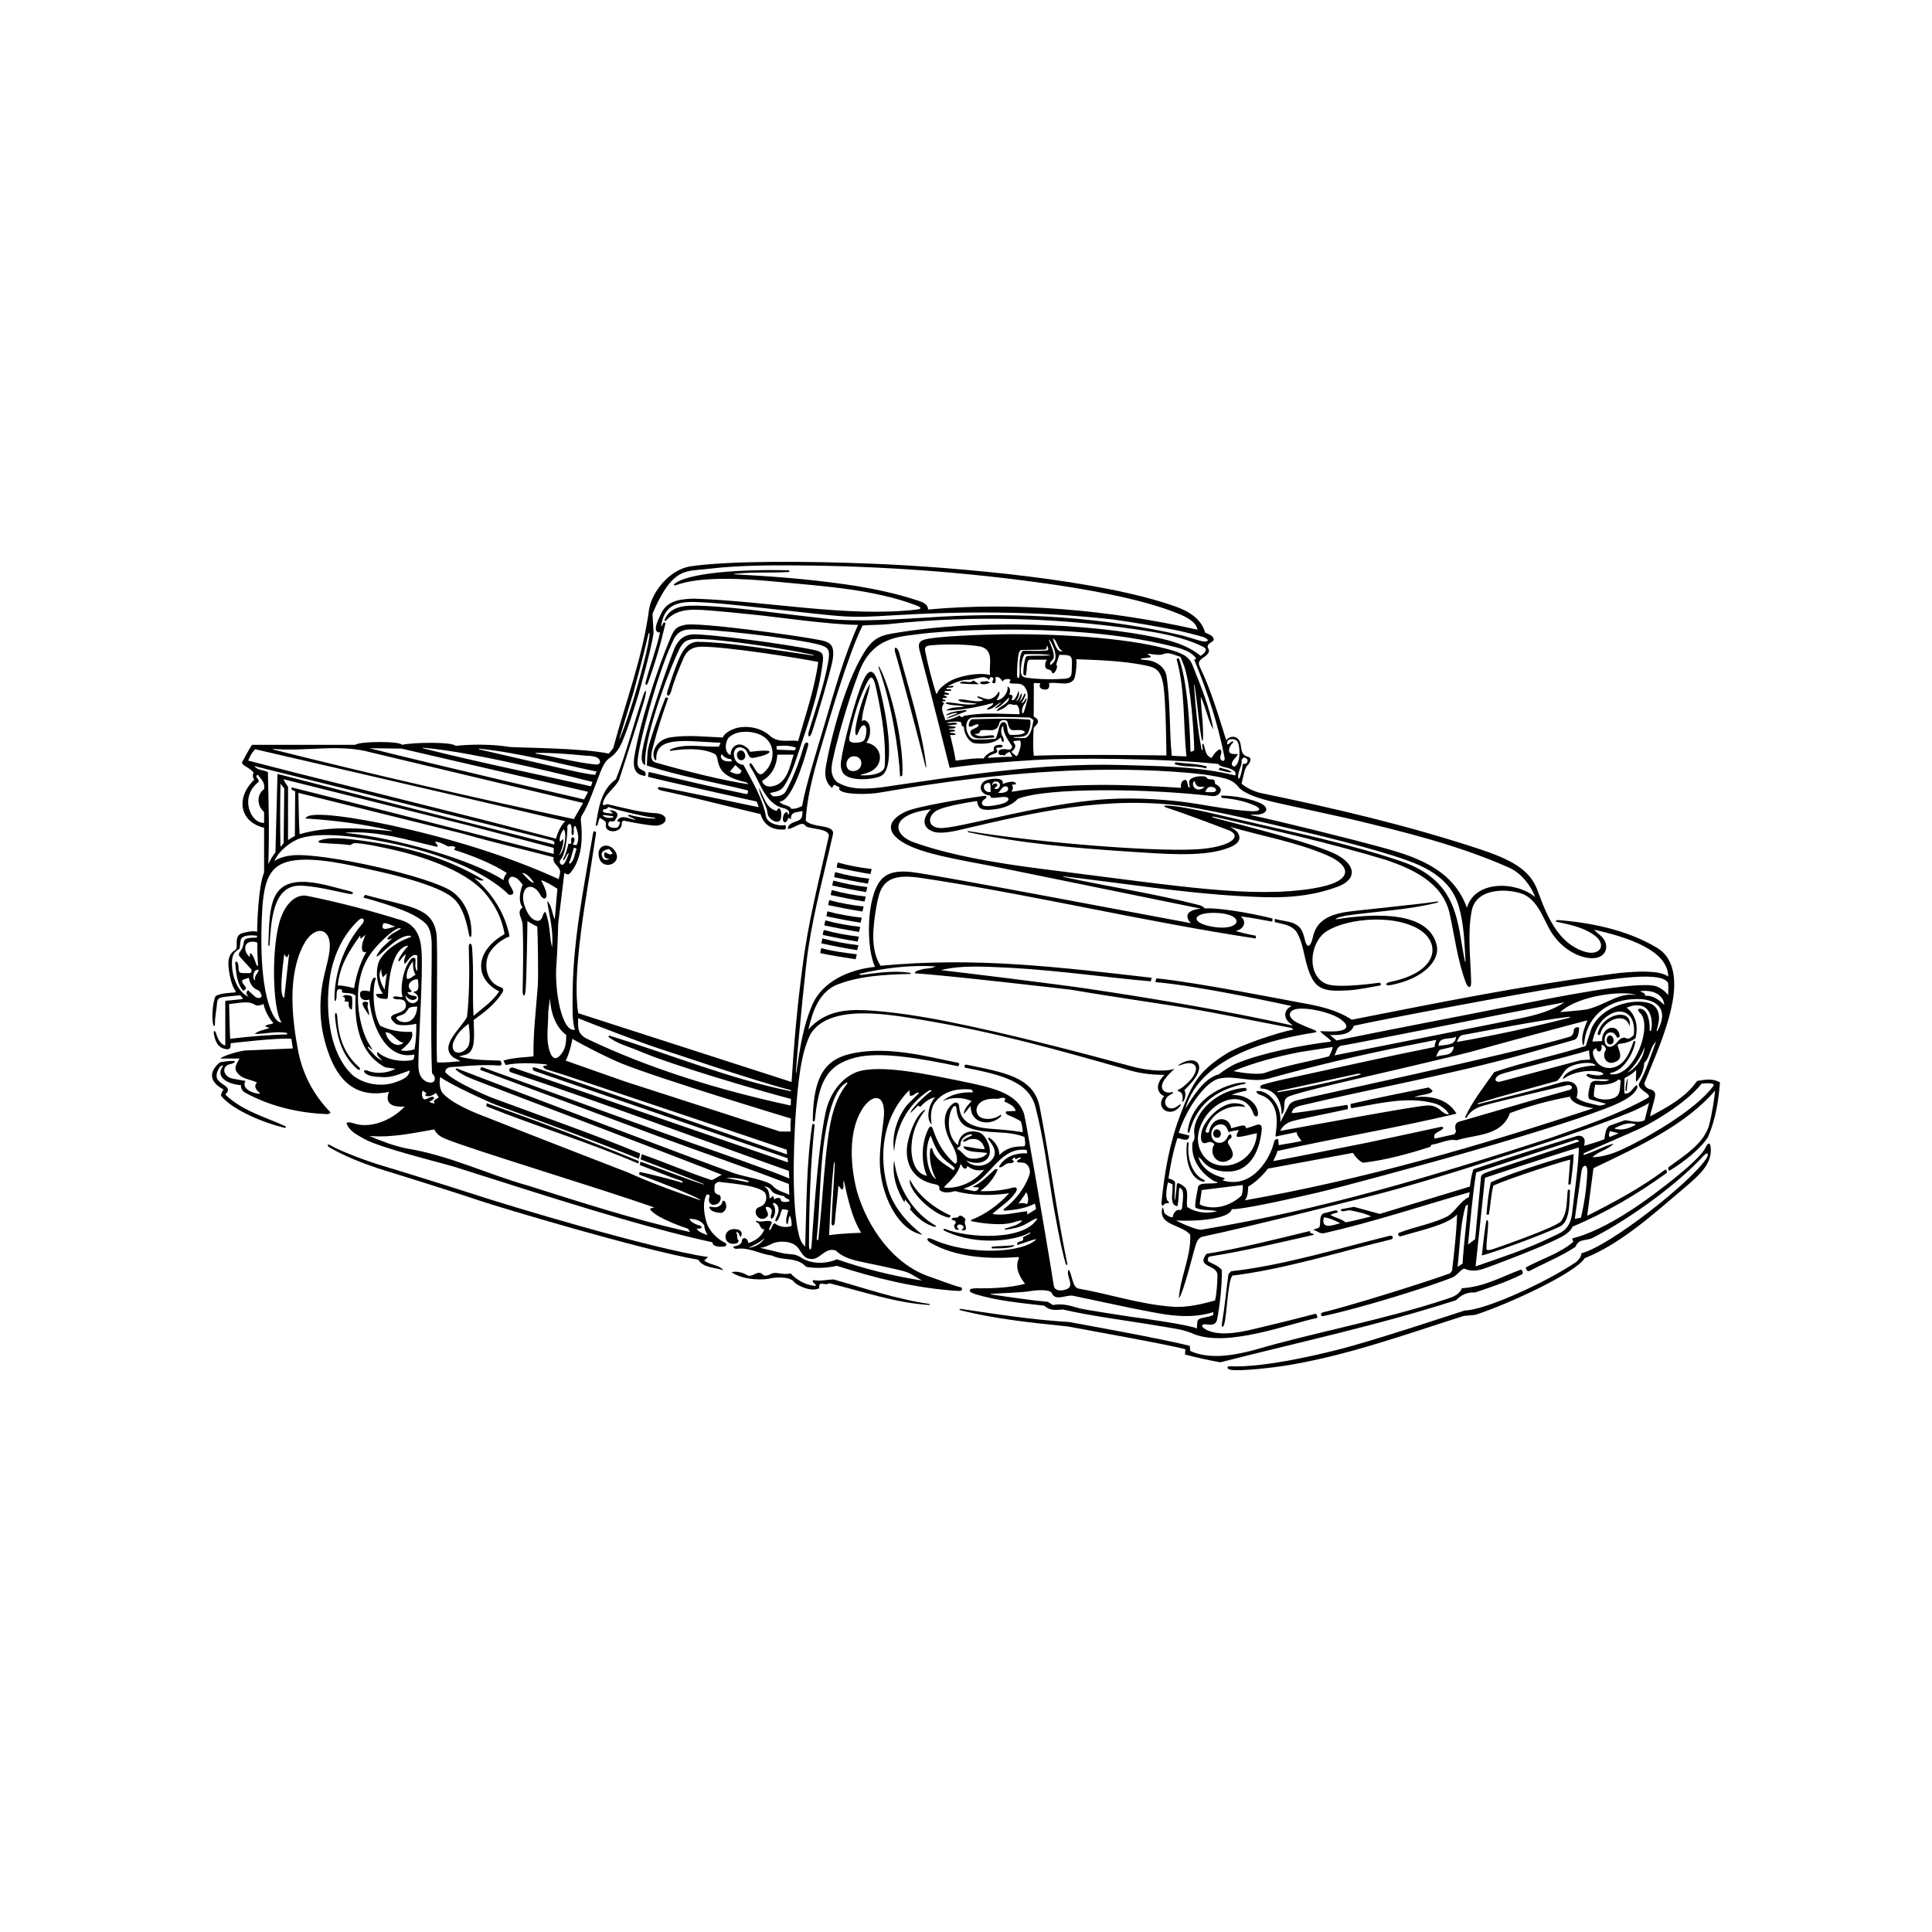 <?xml version="1.0" encoding="utf-8"?>
<!-- Generator: Adobe Illustrator 16.0.0, SVG Export Plug-In . SVG Version: 6.00 Build 0)  -->
<!DOCTYPE svg PUBLIC "-//W3C//DTD SVG 1.1//EN" "http://www.w3.org/Graphics/SVG/1.1/DTD/svg11.dtd">
<svg version="1.1" id="Layer_1" xmlns="http://www.w3.org/2000/svg" xmlns:xlink="http://www.w3.org/1999/xlink" x="0px" y="0px"
	 width="350px" height="350px" viewBox="0 0 350 350" enable-background="new 0 0 350 350" xml:space="preserve">
<g>
	<path d="M174.23,233.264c-2.004-0.524-3.87-1.319-5.82-1.979c-6.701-2.276-11.285-9.053-13.151-15.422
		c-1.147-4.323-1.66-10.464,0.758-14.636c1.863-3.213,4.586-3.352,4.075,1.403c-0.279,2.358-0.668,4.911-0.708,7.418
		c-0.101,6.093,3.231,12.859,7.736,13.635c-2.664-2.03-5.022-4.72-6.124-7.904c-2.002-6.342-1.068-13.511,3.736-18.284l0.108,0.988
		c0.713,0.193,1.069-0.766,1.673-0.494l-2.058,2.059c-1.453,1.614-3.083,5.198-2.47,8.511c0.357-4.31,2.334-8.317,6.124-10.87
		c0.189-0.112,0.463-0.331,0.684-0.112c-1.333,0.961-3.9,3.45-3.841,4.066c0.383-0.385,0.905-0.907,1.37-1.373l0.385,0.272
		c0.771-0.908,1.729-1.564,2.69-1.758c-0.96,1.066-1.855,3.688-0.604,4.941c-0.21-1.16-0.22-2.442,0.301-3.568
		c1.466-2.429,4.119-3.047,6.92-2.774c0.084,0.193,0.217,0.346,0.301,0.499c-2.115-0.056-4.089,0.33-5.543,1.594
		c1.562-0.745,3.675-0.745,5.242,0c-0.632,0.71-1.429,1.476-1.401,2.36l1.209-1.485c0.026,0.447,0.133,1.021,0.165,1.129
		c0.674,2.108,3.542,2.532,5.393,0.727c0.022-0.069-0.05-0.188-0.123-0.263c-1.14,0.953-2.924,0.929-3.701,0.419
		c-1.273-0.833-0.901-3.607,3.096-3.301c0.494,0,1.042-0.44,1.486,0l-0.193,0.494c0.795,0.354,1.89,0.823,2.059,1.702l-1.678,0.078
		c-0.271,0.197-0.042,0.47,0.191,0.607c0.816,0.36,1.622,0.688,2.39,1.18c0.274,0.603,0.329,1.397,0.383,1.979
		c0,0-2.693-0.419-4.84-0.538c-3.581-0.197-6.437-0.804-6.697-4.12c-0.061-0.761-0.621-0.938-1.256-0.4
		c-1.397,1.198-1.772,3.232-0.797,5.716c0.622,1.595,1.843,2.952,1.651,4.779l-0.301,0.3c-2.138-1.798-3.286-3.969-4.058-6.328
		c-0.254-0.632-0.52-0.509-0.801-0.015c-1.536,3.109-1.121,6.709-0.252,8.505c-3.463-0.498-3.939-7.552-0.327-11.856l-0.108-0.108
		c-1.626,1.051-2.67,4.051-3.065,5.987c-0.491,2.398-0.077,6.299,4.524,7.429c0.639,0.153,1.379,0.147,1.204,1.026
		c0.656,0.851,2.029,0.494,2.883,0.301c2.964,0.851,6.752,0.851,9.768,0.385c-1.838,2.059-4.333,3.866-6.913,4.857v0.193
		c0,0,4.971,1.102,7.776,0.207c0.521-0.168,1.042-0.341,1.526-0.315c-0.714,0.903-2.059,1.095-3.185,1.479v0.193
		c2.323-0.291,3.129-0.588,4.699-1.539c0.415-0.247,0.827-0.475,1.229-0.519c-2.252,4.057-12.356,3.657-16.75,1.914
		c-0.304-0.118-0.385,0.184-0.084,0.331c6.124,2.932,13.181,1.684,15.465,0.307l0.109,0.109c-0.437,0.385-0.962,0.467-1.402,0.795
		c0.494,1.017-1.286,0.413-0.985,1.37c1.266-0.369,2.36-0.873,3.458-1.066c-2.229,2.431-11.926,3.15-18.898-0.009
		c-0.979-0.444-1.167,0.152-0.296,0.662c4.5,2.621,10.467,3.006,15.646,2.601c0.389-0.029,0.452,0.044,0.299,0.405
		c-0.682,1.608,0.269,3.254,1.189,4.437c-2.767,0.726-5.882,0.841-8.852,0.807c-1.4-0.021-1.702,0.595-0.131,1.076
		c3.864,1.174,8.219,1.599,12.442,2.071c0.961,0.879,2.059,0.851,3.349,0.688c5.632,1.292,11.625,1.993,17.296,2.96
		c2.824,0.504,4.381,0.554,6.725,1.596c6.097,2.207,16.603-1.821,22.131-3.035c0,0-0.046-0.791-0.393-0.726
		c-3.324,0.867-6.679,1.708-10.027,2.496c-2.045,0.484-7.185,1.937-9.93,0.253c-0.946-0.584-0.529-0.987,0.333-0.829
		c0.79,0.138,1.643,0.088,1.838-0.85c0.576-2.854,0.877-6.229,0.877-8.975c-0.632-0.883-1.728-1.101-2.551-1.678
		c-0.028-0.331,0.029-0.603,0.272-0.794c6.452-1.014,12.67-2.527,18.998-3.954c-0.247-0.326-0.963-0.163-0.713-0.688
		c-6.287,1.511-12.519,3.131-18.779,4.147c-2.029,2.581,2.033,1.842,1.978,3.948c-0.036,1.328-0.132,3.189-0.442,4.501
		c-1.938,0.538-4.965,1.349-7.735,1.132c-5.905-0.44-11.339-2.28-16.911-3.269c-1.182-0.153-1.182-2.25-1.784-3.347h-0.191
		c-0.279,1.407,1.244,2.84-0.303,3.456c-0.714,0.275-2.049,0.454-2.282-0.604c-1.509-9.521-5.112-30.184-5.361-31.038
		c-1.132-3.879-5.541-4.873-11.828-6.141c-5.351-1.072-14.381-3.09-18.578-1.555c-2.937,1.18-4.83,4.092-5.519,7.029
		c-1.562,6.836-2.505,23.398-2.604,24.394c-0.096,1.014-0.451,0.982-0.469-0.104c0.027-7.054,0.262-14.699,1.032-21.841l-0.427-0.09
		c-1.098,7.385-1.043,14.739-1.289,22.231c-0.496-0.463-0.79-0.982-0.989-1.589c-1.896-6.288-0.75-22.145-0.73-22.46
		c0.375-5.168,0.878-11.052,2.705-14.487c3.512-5.687,14.882-3.425,20.628-2.468c12.515,2.083,24.608,5.469,36.583,8.89
		c2.282,0.707,4.361,0.988,6.916,0.988c-1.959,1.831-1.202,3.45-0.084,3.845c-1.764,2.093,1.041,4.038,2.78,1.965
		c0.391-0.464,0.268-0.632-0.239-0.237c-2.034,1.614-3.449-1.021-1.283-2.053c0.534-0.253,0.488-0.469-0.075-0.347
		c-1.019,0.219-2.328-0.552-1.072-2.384c0.472-0.691,1.199-1.313,1.756-1.886c-2.123,0.726-5.856,0.068-7.313-0.326
		c-11.216-3-22.562-5.993-33.968-8.273c-4.115-0.819-9.888-1.78-14.868-2.018c-3.784-0.179-7.425,0.369-10.174,3.504
		c0.716-2.932,1.679-6.422,4.863-7.986c4.117-1.728,8.974-1.975,13.644-2.084v-0.197c-2.991-0.463-5.903-0.024-9.006,0.391
		l-0.3-0.193c4.393-1.07,9.168-1.648,13.833-1.376c-0.74,0.469-1.755,0.306-2.552,0.579c-0.538,0.162-1.098,0.191-1.21,0.686
		c5.502,0.306,28.274,2.966,28.274,2.966c3.52,0.632,15.494,2.449,17.918,2.818c7.429,1.126,14.671,2.736,22,4.098l0.412,0.301
		c-2.854,0.538-9.679,2.83-12.13,4.363c-5.315,3.322-6.306,5.762-8.255,10.801c-1.985,5.134-2.964,10.479-3.526,16.271
		c-0.033,0.346,0.255,0.606,0.383,0.385c0.132-0.326,0.588-0.37,0.99-0.385v-0.192c-0.998-0.371-0.193-3.568-0.193-3.568
		l0.813,0.341c0.207,1.336-0.716,3.845,0.929,3.977c0.193-1.042,0.168-2.165,0.315-3.332c1.138,0.307,0.544,2.431,0.496,3.763
		l-0.275,0.307c-0.799-0.347-1.457,0.773-1.399,1.283c-0.579,0-1.046-0.326-1.482-0.711c-0.182-0.188-0.111-0.85-0.387-1.072
		c-0.904,3.298,3.462,3.051,5.024,4.942c0.188,3.854-1.812,7.661-2.061,11.56c0.95-1.358,2.611-8.356,3.06-9.704
		c0.201-0.613,0.452-1.205,1.09-1.471c5.43-1.151,10.795-2.503,16.178-3.791c2.834-0.682,12.482-3.125,13.696-3.422
		c6.556-1.608,16.683-4.758,17.968-5.178c10.005-3.272,20.138-6.234,29.847-10.203c0.354-0.142,2.963-1.317,3.346-1.697
		l-0.797,3.154c-1.042,0.576-2.416,0.138-3.54,0c-0.717,0.271-2.641,0.897-2.836,1.021c-0.733,0.459-0.755,1.525-0.927,2.434
		c-1.229,0.469-2.445,0.85-3.649,1.186c0.012-0.311,0.107-0.633,0.084-0.986c-0.084-0.688-0.81-0.944-1.375-0.801
		c-6.368,2.005-12.423,3.904-18.777,6.041c-0.41,1.082-0.484,2.177-0.649,3.131l-16.325,4.955c-1.645-0.469-3-0.81-4.68-1.279
		l-2.256,0.416c-0.26,0.078-0.022,0.395,0.195,0.391c0.395-0.021,0.783-0.149,1.287-0.197c1.264,0.241,2.836,0.576,3.906,1.124
		c-1.604,0.375-3.167,0.825-4.647,1.072c-0.821-0.688-1.618-0.716-2.717-1.323c0.385-0.301,0.907-0.347,1.375-0.494l-0.303-0.379
		c-0.688,0.122-1.524,0.36-2.361,0.572c-0.825,0.492-0.469,1.594-0.687,2.388c-0.167,0.406-0.835,0.307-1.146,0.642
		c0.668,0,1.026,0.762,2.026,0.54c8.945-2.035,17.649-4.942,26.297-7.41l-0.134,0.889c-1.564,0.741-2.475,2.597-3.82,3.444
		c-2.637,1.393-5.943,1.886-8.881,3.037c-0.281,0.153,0,0.691,0.263,0.642c3.538-1.07,8.438-2.049,10.292-3.954
		c-0.117,3.337-0.496,6.629-0.906,10.159l-0.383,0.492c-5.884,2.104-18.956,6.112-23.018,7.063
		c-0.521,0.134-0.445,0.775,0.056,0.672c6.606-1.372,19.563-5.42,23.452-7.02c0.799-0.331,1.447-1.43,2.091-1.589
		c1.1,0.522,2.185,0.429,3.263,0.113c1.394-0.414,9.941-3.687,12.741-5.059c1.463-0.711,3.032-1.329,3.649-2.662
		c5.985-2.497,11.691-5.85,16.995-9.688c0.214-0.203-0.027-0.775-0.291-0.582c-4.389,3.291-9.331,5.919-14.079,8.315l1.136-8.612
		c8.972-4.295,16.665-7.904,22.042-14.058c-0.191,1.899-0.564,4.032-0.984,5.85c-0.773,3.622-4.67,5.956-7.414,7.986
		c-0.243,0.256,0.023,0.775,0.159,0.66c2.675-1.628,5.696-4.072,6.951-6.097c1.318-3.016,1.894-6.392,2.169-9.882
		c-1.317-0.795-2.772-0.492-4.147-0.27c-2.112,3.044-5.465,4.777-8.509,6.42c0.094-0.783,0.398-1.568,0.604-2.397
		c0.326-1.304,0.721-2.202-0.686-2.543c-0.551-0.124-1.123-0.697-0.907-1.21c1.777-4.402,3.757-8.728,4.813-13.426
		c0.676-3.001,1.469-8.678-2.727-11.058c-5.354-3.157-11.803-4.477-17.898-4.94l-0.384,0.272c3.025,0.607,5.365,1.183,7.175,2.556
		c2.126,1.614,1.013,3.604-1.547,2.991c-5.192-1.417-7.229-6.82-8.863-11.249c-1.375-3.736-4.854-5.563-10.607-7.464
		c-12.867-4.239-26.177-7.364-39.632-10.139c-1.03-0.262-2.445-0.854-3.351-1.673c0.279-1.11,0.532-2.809,1.034-3.282
		c0.57-0.469,0.854-1.457,0.148-1.58c-2.01-0.45-0.604-2.8-2.278-3.541c-0.578-0.216-1.29-0.029-1.677,0.578
		c-1.413-4.467-2.716-9.009-4.749-13.235c-0.57-1.125,0.104-1.407,0.831-1.945c0.881-0.645,0.893-1.061,0.655-1.47
		c-0.556-0.973,1.099-1.115,0.985-1.718c-0.14-0.71-1.017-0.879-1.563-1.204c-0.667-2.428-2.923-3.807-5.14-4.611
		c-13.641-4.961-39.979-7.198-54.602-7.814c-13.222-0.554-26.653-0.529-33.388,0.44c-3.948,0.566-7.074,4.714-7.588,7.754
		c-1.154,8.731-4.255,16.827-6.506,25.204l-0.796,0.988c-4.479-1.022-16.506-1.072-17.992-1.21c-4.979-0.81-9.789-0.193-9.789-0.193
		c-0.409-0.76-7.741-0.655-9.69-0.191c-0.299-0.686-7.549-0.686-8.482,0H45.648c-0.691,1.051-1.181,2.058-1.757,3.075
		c-0.34,0.623,1.484,1.067,2.058,1.974c-0.218,0.416-0.19,0.879,0.11,1.264c-3.511,3.391-2.517,7.73,1.785,8.703v8.102
		c-1.076,2.6-1.254,9.61-1.266,10.746c-0.797-0.217-1.835,0.009-2.604,0.231c-1.84,0.463-0.614,2.656-1.374,3.075
		c-0.987,0.603-1.256,1.542-1.225,2.583c0.055,1.671,0.638,3.939,1.123,4.555c0.157,0.197,0.266,0.385,0.102,0.548
		c-1.051,0.09-2.415,0.108-3.458,0.603c-0.408,0.261-0.894,3.282-0.538,5.184c0.075,0.398,0.341,0.36,0.337-0.046
		c-0.016-1.396,0.29-2.521,0.393-3.958c0.051-0.594,0.405-0.81,0.852-0.903c0.523-0.113,2.458-0.285,3.247-0.36
		c0.261,0.075,0.714,0.666,0.458,0.691c-0.878,0.078-2.091,0.226-3.081,0.31l0.007,8.086c-0.912-0.178-1.399-1.282-1.689-2.251
		c-0.149-0.492-0.491-0.47-0.402,0.05c0.263,1.529,0.754,2.725,2.394,2.887c0.763,0.021,0.621-0.597,0.686-1.095
		c0,0,8.847-1.052,10.98-0.795c0.083,0.554,0.178,1.313,0.273,1.742c0,0-7.761,0.326-8.578,0.366
		c-0.992,0.05-4.294,1.017-4.543,1.461h3.459c-0.37,0.726-1.036,1.511-0.603,2.274c0.852,1.511,2.498,1.433,3.762,2.059
		c-0.787,0.851,0.137,1.595,0.576,1.979c-0.192,0.272-3.65-0.497-2.664-2.249l-2.278-0.416c-1.738-0.307-2.144-2.206-0.624-2.597
		c0.427-0.108,0.85-0.188,1.035-0.563c-0.906-0.157-1.814,0.069-2.771,0.193c-2.464,2.103-1.401,3.854,0.686,4.94
		c-0.275,0.335-0.439,0.69-0.494,1.101c2.168,2.734,8.214,5.061,11.451,5.806c0.397,0.088,0.453-0.163,0.069-0.337
		c-3.628-1.644-7.671-2.729-10.725-5.66c0.887-0.904,0.37-1.323-0.278-1.754c-1.206-0.795-1.496-1.289-1.205-2.31
		c0.221-0.44,0.495-1.342,1.098-1.179c-1.526,2.071,0.726,3.341,3.24,3.544c-0.137,0.492,0.265,1.055,0.642,1.302
		c4.639,2.549,9.819,3.772,15.17,3.94l0.412-0.303c-3.157-3.213-5.133-7.082-5.929-11.367c-1.086-5.869-1.881-13.397,0.991-18.951
		c1.97-3.816,5.271-3.307,4.735,1.038c-0.153,1.252-0.477,2.478-0.788,3.701c-0.963,3.797-1.372,8.358,0.164,13.482
		c1.646,5.493,4.705,9.763,11.396,8.361c-0.736,1.934,0.237,2.822,2.856,2.665c-2.643,2.784-6.407,3.886-8.973,3.125
		c-0.56-0.174-1.083-0.385-1.597-0.162c0.521,1.511,1.888,2.117,3.156,2.853c2.855,1.674,14.22,4.402,16.687,5.184
		c16.054,5.099,33.28,10.726,46.479,13.593c-0.025,0.766,1.15,0.825,1.866,0.794c0.419-0.028,0.74-0.132,0.604-0.601
		c-1.65-0.814-3.094-2.196-3.593-3.954c-0.466-1.63-0.688-3.785,0.133-4.942c0.53,0.085,0.521,0.313,0.413,0.588
		c-0.294,0.726,0.217,1.599,1.261,1.239c0.921-0.326,1.015-1.559,0.496-1.712c-1.111-0.272-0.768-0.963-0.796-1.68
		c0.022-0.331,0.441-0.656,0.796-0.686c1.619,0.247,7.382,0.577,8.399,2.063c0.373,0.954,0.08,1.877-0.61,2.286
		c-0.346,0.207-0.866,0.253-1.063,0.676c-0.461,1.052,0.96,2.361,1.975,1.289c0.577-0.602-0.42-1.289-0.192-1.783
		c0.33,0,0.607,0.016,0.88,0.303c0.521,0.607-0.328,1.349,0.108,1.865c0.729-0.251,0.906-1.965,0.346-2.547
		c-0.177-0.188-0.047-0.351,0.111-0.321c0.28,0.065,0.563,0.257,0.724,0.618c0.385,0.961-0.247,1.756-0.494,2.557l0.192,0.193
		c0.659-0.525,0.687-1.511,1.096-2.252c0.36,0.05,0.693,0.078,1.073,0.193c-0.166,0.789-0.523,1.614-0.301,2.468h0.217
		c0.111-0.494,0.111-1.041,0.385-1.485c0.246,0.576,0.355,1.184,0.301,1.87c-1.043,0.38-2.221,0.163-3.075-0.493
		c-0.575,0.246-0.383,1.041-0.987,1.288c-0.055-0.44,0.388-0.988,0.496-1.481c-0.635-0.611-1.977,0.218-2.856-0.301v0.301
		c0.849,0.134,0.548,1.26,1.481,1.288c-0.383,1.279-1.76,2.171-2.903,2.493c-0.077-0.982-1.098-1.264-1.172-0.297
		c-0.094,0.538-0.76,0.81-1.309,0.879c-0.479,0.05-0.096,0.479,0.331,0.465c2.335-0.327,4.228,0.962,6.427,1.209
		c2.167,1.072,4.418,0.138,6.229,2.058c1.868,0.332,3.843,0.193,5.546-0.191c7.026,2.25,14.357,4.092,22.015,4.556
		C174.016,233.875,174.421,233.812,174.23,233.264z M190.562,234.29c0.45,1.007,1.411,0.785,2.74,0.508
		c0.325-0.069,0.662-0.113,1.019-0.073c0.18,0.02,9.658,2.063,10.55,2.23c4.893,0.908,9.892,2.331,14.926,0.755v0.494
		c-0.933,0.578-2.89,0.341-2.88,1.294c-0.028,0.379-0.105,0.761-0.084,1.18c-0.959-0.578-9.228-1.786-12.006-2.137
		c-0.77-0.1-8.482-1.313-9.116-1.486c-1.551-0.421-3.094-1.003-4.983-0.638l-0.879-0.572c-3.474-0.315-6.844-0.873-10.26-1.333
		c-0.176-0.024-0.191-0.099-0.022-0.118c2.352-0.197,5.021-0.157,7.44-0.548C187.47,233.771,190.194,233.461,190.562,234.29z
		 M168.904,208.173c-0.087-0.297-0.371-0.222-0.413,0.191c-0.194,2.005,0.349,3.935,1.098,5.248
		c-1.362-0.622-2.462-5.089-0.987-7.907c0.726,1.983,1.471,3.607,2.917,4.724c0.501,0.385,1.076,0.726,1.42,1.204
		c-0.069,0.153-0.139,0.247-0.192,0.385C171.263,210.917,169.397,210.122,168.904,208.173z M171.155,215.171l-0.084-0.191
		c1.239-1.179,2.555-2.442,2.967-4.142c0.247,0.326,0.388,0.904,0.88,0.873c0.22-0.108,0.29-0.212,0.299-0.488
		c0.881,0.657,1.951,1.012,3.075,0.682C176.48,214.154,173.789,215.31,171.155,215.171z M175.711,206.385
		c2.088-0.385,2.603,1.348,2.663,1.788c-1.428-0.01-2.527-0.409-3.845-0.494c0.04,0.745,1.656,0.977,2.203,0.998
		c0.415,0.01,2.055,0.182,2.055,0.182c0.06,0.479-1.528,1.279-3.075,0.988c-0.99-0.193-1.481-1.403-2.279-1.674
		c-0.029-0.465,0.643-0.291,0.558-0.869c0-0.741,0.787-1.786,2.024-1.821l0.096,0.207c-0.493,0.271-1.467,0.504-1.689,1.086
		C174.859,206.969,175.208,206.494,175.711,206.385z M186.087,208.942c-2.083-0.108-4.117,0.576-5.136,2.469
		c0.605,0.331,1.142-0.745,1.867-0.686c0.362,0.054,0.66-0.056,0.909-0.297l-0.413-0.391l0.494-0.385l0.195,0.385
		c0.245-0.217,0.601-0.301,0.903-0.385c0.081,0.578-0.796,0.247-0.603,0.885c0.549,0.132,1.097-0.031,1.591,0.3
		c0.632,0.52,0.823,1.317,0.576,2.059c-0.821,2.384-2.609,4.664-4.722,6.229l0.195,0.193c1.974-0.112,3.868-0.415,5.513-1.264
		c0.138,0.276,0.166,0.632,0.222,0.992l-1.593,0.982v-0.602c-1.976,0.191-4.309,0.877-6.314,0.492
		c1.436-1.308,3.159-2.31,4.208-3.898c0.472-0.701,0.201-1.076-0.557-0.851c-1.841,0.5-4.117,0.691-5.846,0.607
		c1.317-0.883,2.581-2.443,3.182-3.954h-0.494c-1.313,1.151-2.47,2.469-4.059,3.155c0.301,0.167,0.712,0.085,1.095,0.107
		c0,0.524-0.501,0.726-0.905,0.691l-1.868-0.413c0.417-0.173,0.965-0.336,1.377-0.579c3.594-1.589,5.352-7.098,10.072-6.456
		C185.978,208.33,186.063,208.665,186.087,208.942z M185.978,218.14c-0.385-0.247-1.017-0.247-1.483-0.085
		c0.413-0.656,1.045-1.342,1.401-2.083C186.256,216.444,186.458,217.802,185.978,218.14z M185.593,205.975
		c0.08,0.609,0.337,1.783-0.191,1.704c-1.674-0.03-3.104,0.276-4.365,1.564c0.028-1.233-0.739-2.497-1.865-3.159l-0.191,0.193
		c0.632,0.961,1.618,1.925,1.068,3.267c-0.911,1.876-3.631,2.198-5.023,0.688c2.201,0.995,4.425,0.235,4.299-1.827
		c-0.096-1.545-1.149-2.887-1.691-3.144c-1.246-0.584-3.817-0.524-4.089,2.2c-2.063-1.549-1.99-5.306-0.911-6.876
		c0.242-0.351,0.593-0.301,0.627,0.188c0.102,1.433,0.62,2.85,2.066,3.446C178.685,205.611,182.355,204.657,185.593,205.975z
		 M239.838,220.523c1.099,0.144,2.029,0.606,2.964,1.076C241.901,221.791,239.164,223.011,239.838,220.523z M296.388,203.725
		c-1.156,0.661-2.694,1.211-3.956,0.686C293.611,203.863,294.957,203.146,296.388,203.725z M291.636,204.91l1.593,0.395l-1.593,0.67
		C291.325,205.803,291.54,205.305,291.636,204.91z M264.955,228.925l-0.905,0.576c0.419-3.582,0.469-7.849,1.479-11.062l0.416-0.222
		C265.66,221.722,265.174,225.301,264.955,228.925z M265.943,225.469c0.44-4.393,0.793-8.787,1.482-13.066
		c6.01-1.974,12.049-3.959,18.088-5.934c0.251,0,0.442,0.115,0.578,0.307c-4.859,1.679-16.434,5.445-17.037,5.715
		c-0.534,0.244-0.749,0.476-0.75,0.707l-1.07,11.283L265.943,225.469z M284.826,219.579c-0.344,3.393-2.148,3.747-4.009,4.651
		c-4.339,2.111-8.944,3.604-13.499,5.187l1.702-16.057c0,0,11.835-3.934,16.987-5.49
		C286.083,210.335,284.991,217.927,284.826,219.579z M287.55,212.384c-0.127,2.837-0.525,5.603-1.157,8.224l-1.099,0.191
		c0,0,1.172-8.321,1.218-8.702C286.676,211.045,287.626,210.645,287.55,212.384z M308.244,196.314
		c0.644-0.088,2.573-0.206,2.167,0.386c-3.267,4.532-12.71,9.79-16.639,11.57c-1.662,0.757-3.396,1.308-5.293,1.383
		c1.072-1.096,2.854-1.367,3.846-2.469c-1.815,0.44-3.569,1.511-5.437,2.059v-0.301c3.681-1.679,9.744-4.182,11.47-5.129
		C305.988,199.618,308.244,196.314,308.244,196.314z M156.023,223.322c0,0-3.786,0.123-5.812,0.444
		c0.183-4.369,0.363-8.407,0.814-12.678c0.082-0.794,0.232-0.785,0.192,0.031c-0.163,3.46-0.459,6.866-0.575,10.341
		c-0.022,0.799,0.541,0.686,0.593-0.03c0.16-2.236,0.499-4.417,0.646-6.645c0.281,0.313,0.417,0.52,0.662,0.767
		c0.523-0.466,0.055-1.092,0.328-1.67C153.587,217.067,154.295,220.602,156.023,223.322z M149.633,204.639
		c0.679-3.732,1.752-7.508,3.724-8.521c0.077-0.039,0.202,0.099,0.153,0.168c-1.432,1.728-2.229,3.731-2.767,5.844
		c-1.289,5.055-1.639,14.908-2.51,22.544l-0.289-0.112C148.602,218.271,148.453,211.124,149.633,204.639z M238.134,187.061
		c0.484-0.074,0.391-0.287,0.038-0.44c-0.275-0.118-2.774-1.057-3.584-1.595c-1.521-0.991-0.881-1.89-0.102-2.137
		c1.842-0.592,6.761,0.475,8.545,1.871c1.405,1.106,1.092,1.832-0.724,2.049c-1.015,0.118-2.263-0.004-3.155,0.006
		c0.413,0.641,2.512,1.786,1.818,1.904c-4.978,0.607-12.185,1.975-16.834,3.88c-1.164,0.475-2.75,1.529-3.297,2.009
		c-2.742,0.712-4.695,4.013-6.093,6.234C217.52,190.94,231.675,188.057,238.134,187.061z M241.429,189.671
		c-0.082,0.632-0.429,1.264-0.686,1.704c-3.869,0.986-7.825,1.648-11.556,2.966c-1.129,0.406-3.955,0.078-5.738-0.307
		c3.789-1.564,7.795-2.609,11.996-3.435L241.429,189.671z M296.962,196.208c-0.588,1.164,2.515,2.023,1.594,2.659
		c-5.542,3.1-11.531,5.108-17.489,7.217c-20.779,6.753-41.505,13.072-63.465,16.694c-0.743,0.089-3.816-1.238-4.528-1.673
		c3.918,0.206,9.72-0.311,10.075-2.059c2.112,0.109,12.373-2.266,15.42-2.966c4.825-1.11,20.184-5.355,21.968-5.85
		c7.562-2.064,22.021-6.344,27.813-8.486c2.761-1.017,7.956-2.685,8.311-4.937l-0.192-0.216c-0.712,0.492-1.152,1.752-2.169,1.479
		c-0.136-0.854,0.028-1.87,0-2.749c0.6-0.316,1.484-0.795,2.089-1.48c0.08,0.548-0.082,1.451,0,2.172
		c0.931-0.964,1.425-2.25,1.479-3.46c1.103-1.042,0.961-2.774,2.171-3.87C299.019,191.182,298.307,193.843,296.962,196.208z
		 M217.602,218.331l-0.273-0.191l0.385-2.553l7.408-0.909c0.084,0.469-0.023,1.294-0.191,1.896
		C223.04,218.355,220.266,219.318,217.602,218.331z M288.066,191.947l-1.674,0.113l-14.437,3.841
		c-1.176,0.351-1.517-0.666-0.085-1.289c0.823-0.355,11.778-3.074,16.006-4.339C287.848,190.693,288.013,191.582,288.066,191.947z
		 M282.058,195.823c0.771-0.632,1.105-1.604,1.777-2.202c1.194-1.048,4.867-1.482,5.222-0.572c-1.128-0.095-5.632,0.591-5.931,2.468
		c2.16-1.636,5.7-1.773,7.069-1.21c0.119,0.05,0.211,0.144,0.263,0.306c-0.825,0.438-1.979,0.085-2.886-0.084l-0.189,0.301
		c1.097,1.017,2.774,0.524,4.144,0.771c-1.017,0.739-3.039-0.494-3.46,0.907c-0.197,0.958-0.628,2.435,0,2.66l2.886,0.795
		c-0.32,0.193-0.986,0.361-1.291,0.306c-1.174-0.3-2.936-0.517-4.064-1.401c0.191-0.602,0.391-1.643-0.193-2.359
		c-0.63-0.744-1.702-0.685-2.66-0.415c-4.969,1.482-10.021,2.69-15.016,3.954v-0.191
		C272.427,198.419,277.28,197.165,282.058,195.823z M297.596,182.869c-0.752-0.365-1.17,0.045-0.503,0.627
		c2.336,2.039-0.813,11.61-5.266,11.126c-0.161-0.019-0.23-0.222-0.05-0.251c2.633-0.449,4.297-4.063,4.499-5.771l-0.329,0.024
		c-0.548,1.461-1.041,3.091-2.356,4.117c-1.813,1.417-4.387,0.804-4.994-1.787c-0.102-0.421,0.018-0.81,0.568-1.066
		c0.225,0.948,1.072,0.729,0.992-0.3l-0.073-0.225c0.38-0.257,0.979,0.644,0.835,0.785c-0.85,1.417,0.207,2.587,1.191,2.38
		c1.773-0.381,1.505-1.491,1.138-2.483c-0.188-0.498-0.368-0.889,0.172-0.951c1.072-0.109,1.949-0.382,2.856-0.988
		c0.521-2.033,0.139-4.285-1.593-5.543c0.502-0.257,1.932-0.755,3.075-0.193c1.641,0.819,1.62,3.406,1.344,4.285
		c-0.055,0.188-0.264,0.162-0.252-0.079C298.896,185.763,298.762,183.437,297.596,182.869z M297.95,189.671
		c-0.138,1.729-1.383,3.791-3.155,4.67C296.306,192.964,297.265,191.399,297.95,189.671z M293.611,195.823
		c-0.176,0.897,0.012,2.131-0.688,2.743c-1.059,0.929-3.594,0.729-4.168,0c-0.054-0.741,0.134-1.373,0.216-2.059
		c1.622,0.085,3.159-0.03,4.339-0.991L293.611,195.823z M295.975,187.505c-0.44,0.385-0.908,0.927-1.564,0.492
		c-0.729-0.107-1.128,0.431-1.528,0.889c-0.982,1.132-2.077,0.953-2.177-0.36c-0.107-1.386,1.087-1.852,1.812-1.214l0.493,0.686
		c0.192,0,0.41-0.138,0.41-0.301c-0.237-2.458-3.309-1.767-3.185,0.904l-1.756,0.084c0.337-1.635,1.05-3.309,2.417-4.398
		C293.642,182.09,296.476,183.496,295.975,187.505z M288.672,200.759c-20.672,6.836-41.507,12.879-63.164,16.693
		c0.578-0.657,0.578-1.702,0.604-2.473c1.313-0.766,2.688-2.058,3.569-3.269l15.4-2.853c0.437,0.686,1.124,1.511,1.89,1.786
		c4.229-0.522,8.211-1.617,12.136-2.881l0.221-0.386c1.537-0.168,3.075-1.15,4.528-0.794c3.431-1.102,8.152-0.688,9.692-4.942
		c3.512-1.292,7.107-2.28,10.87-2.966C284.746,200.324,288.672,200.759,288.672,200.759z M300.603,186.067
		c-0.486,1.097-0.638,1.022-0.282-0.201c0.575-1.971,0.031-3.6-1.459-4.104c-2.933-0.982-8.681,0.421-10.538,4.526l-1.05,3.19
		c-5.575,1.786-11.062,2.853-16.58,4.748c-1.95,2.744-3.973,5.321-5.316,8.233c0.116,0.029,0.212,0.054,0.31,0.006
		c0.737-1.26,1.674-1.723,2.866-2.113c1.766-0.577,15.37-3.761,15.37-3.761c0.898-0.159,1.142,0.592,0.452,0.848
		c-0.193,0.075-5.323,1.452-7.703,2.168c-2.614,0.785-12.331,3.582-12.421,3.619c-0.626,0.245-0.767,0.794-0.479,1.761l-0.301,0.494
		l-3.567,0.795c-0.492-1.204,1.18-1.176,1.589-1.974l-0.299-0.194c-1.276,0.292-12.656,2.726-13.338,2.863
		c-4.771,0.963-15.383,3.065-17.188,3.372c0.178-0.514,0.646-1.195,0.726-1.821c10.814-2.42,21.729-4.22,32.463-6.772
		c-1.564-2.69-4.749-3.322-7.604-2.968c0.933-0.548,3.119-0.414,3.269-1.208l-0.689-0.573c-4.823,1.012-9.377,1.871-14.141,2.985
		c-0.056,0.362-0.006,0.771,0.167,0.766c4.664-0.76,9.999-2.205,14.872-0.897c2.054,0.551,2.755,1.979,2.755,1.979
		c-0.482,0.107-0.815-0.164-1.158-0.396c-0.424-0.285-1.151-1.308-2.888-1.164c-2.939,0.237-20.35,3.51-26.521,4.602
		c0.532-1.038,1.264-1.482,2.16-1.764c1.003-0.325,7.395-1.574,10.087-2.19c0-0.223,0.092-0.628-0.153-0.766
		c0,0-8.869,1.511-9.995,1.485c0.054-0.77,0.741-1.101,1.373-1.292c13.926-3.313,27.283-5.634,40.901-9.429
		c1.424-0.4,8.815-2.514,8.815-2.514c0.929-0.261,0.857-1.451,0.985-2.196c-0.385-0.301-0.965,0.03-0.985,0.409
		c-0.031,0.5-0.195,0.992-0.688,1.186c-10.752,3.198-48.124,11.111-49.617,11.565c-0.59,0.178-1.045,0.435-1.26,0.81l-1.61,3.135
		c0.314-3.382-2.451-6.009-4.339-5.628c0.109,0.682,0.967,0.613,1.676,1.096c2.067,1.294,2.198,3.881,1.911,5.999
		c-0.018,0.128-0.127,1.114-0.127,1.114l3.841-0.795c0.031,0.548,0.496,1.092,0.906,1.59c-1.068,0.281-2.882,0.519-4.142,0.77
		l-0.111-1.076c-0.521-0.151-0.699,0.247-0.815,0.756c-0.534,2.35-3.631,8.233-9.05,6.758c-0.108-0.029-0.245-0.179-0.074-0.203
		c0.174-0.014,0.331-0.073,0.168-0.305c-1.979-0.415-4.063-1.648-4.666-3.737c0.492,0.193,0.705,0.726,1.207,1.185
		c1.264,1.161,2.975,1.511,4.74,1.371c2.814-0.231,5.098-2.738,5.526-7.714c0.05-0.858-0.571-0.87-1.08-0.661
		c-0.464,0.188-1.777,0.576-1.777,0.576c0-0.488-0.361-0.542-0.744-0.503c-0.235,0.024-1.505,0.365-1.941,0.503
		c-0.32-2.374-3.556-2.259-4.042,0.691c-0.188,0.219-0.661,0.06-0.602-0.191c0.992-3.575,4.603-4.937,7.111-4.369
		c0-0.632-1.812-0.717-2.218-0.667c-2.565,0.301-5.298,3.322-5.652,5.307c-0.189,1.081-0.068,2.139,0.833,1.882
		c0.59-0.169,0.841-0.4,1.519,0.207c-0.991,1.648,0.253,3.313,1.682,3.209c0.098-0.006,0.195-0.021,0.295-0.05
		c2.091-0.617,1.315-1.989,0.69-2.972c-0.277-0.435-0.431-0.835,0.384-1.264c0.061-0.223,0.136-0.572-0.195-0.711
		c-0.236,0.085-0.36,0.295-0.472,0.528c-0.854,1.812-3.1,1.04-2.924-0.731c0.159-1.599,2.053-2.029,2.677-1.11
		c0.448,0.661,0.372,1.017,0.525,0.933c0.547-0.275,1.183-0.275,1.784-0.385c-0.191,0.385-0.602,0.933-0.301,1.258
		c1.235-0.054,2.35-0.457,3.567-0.686c-0.323,5.722-7.025,7.623-9.648,4.138c-1.549-2.06-1.2-4.491-0.04-6.536
		c2.274-3.993,7.528-5.444,9.015-1.229c0.31,0.889,0.973,0.735,0.863-0.098c-0.249-1.896-2.244-3.288-4.743-3.19
		c0.823-0.438,1.754-0.576,2.662-0.798c0.108-0.243-0.088-0.514-0.303-0.49c-4.1,0.212-8.546,3.396-9.162,7.391
		c-0.132,0.849,0.361,1.728-0.309,2.493c-0.413,3.016,1.538,5.627,3.952,7.023c0.195,0.084,0.54,0.084,0.576,0.301
		c-1.29,0.277-3.373-0.217-3.54,0.794c-0.237,1.319-0.548,2.633-0.494,3.653c1.015,0.632,2.662,0.356,3.952,0.688
		c-1.756,0.468-3.845,0.301-5.434-0.797c-0.157-1.005,0.222-2.378-0.183-3.266c-0.158-0.351-1.57-1.412-1.679-0.86
		c-0.016,0.466-0.207,1.985-0.285,2.665c-0.056,0.46-0.127-0.024-0.127-0.024l0.104-2.96c-0.22-0.44-0.762-0.563-1.206-0.688
		c0.353-2.469,0.848-4.887,1.589-7.221c0.14-0.375,2.188,1.001,2.17-0.572c-0.6-0.163-1.911-0.475-1.911-0.475
		c1.394-4.398,4.804-9.201,7.265-9.813c2.864-0.71,5.842,0.791,8.977-0.01c8.18-2.274,16.497-4.255,24.899-5.928l5.541-1.098
		c-0.167,0.431-0.333,0.885-0.299,1.289c-8.963,1.792-17.857,3.807-26.787,5.742c-1.054,0.226-4.343,0.967-4.665,1.224
		c-0.138,0.109-0.186,0.271-0.061,0.557c2.311,0.01,3.883,2.059,3.761,4.749c1.007-0.977-0.075-2.65,1.232-3.263
		c1.85-0.869,14.629-3.751,19.347-4.847c1.241-0.293,11.971-2.795,13.656-3.269c8.915-2.483,21.185-5.727,21.185-5.727
		c-0.536,1.403-1.26,2.968-0.795,4.557c0.259-0.108,0.255-1.085,0.424-1.767c1.133-4.576,5.35-6.901,10.081-6.619
		C299.728,181.152,302.197,182.46,300.603,186.067z M282.632,183.357c3.569-3.268,12.125-3.929,13.756-3.074
		c-2.991-0.623-5.71,1.886-9.003,2.596C286.783,183.008,282.632,183.357,282.632,183.357z M284.114,184.425
		c-6.778,1.723-13.386,3.14-20.193,4.344c0.219-0.524,0.452-1.146,1.034-1.264c6.294-1.141,12.867-2.483,19.056-3.274
		C284.543,184.168,284.606,184.3,284.114,184.425z M275.829,184.399c-1.708,0.36-34.092,6.798-34.092,6.798
		c0.329-0.548,0.433-1.387,1.064-1.718c2.938-0.466,29.384-5.756,29.384-5.756l11.243-2.152
		C281.127,183.082,278.512,183.821,275.829,184.399z M260.59,189.479c0.084-1.842,2.141-1.042,3.183-1.674
		C263.707,189.483,261.777,189.217,260.59,189.479z M263.36,189.589c-0.193,1.949-2.001,1.317-3.157,1.864
		c0.03-0.331,0.291-0.897,0.62-1.258C261.589,189.982,262.512,189.811,263.36,189.589z M245.98,194.81
		c-4.619,1.176-9.718,2.3-14.543,3.071v-0.193l14.541-3.178C245.979,194.51,247.236,194.484,245.98,194.81z M298.042,180.401
		c0.025-0.45-0.448-0.642-0.973-0.804c1.118-0.269,3.489-0.085,4.259,1.673l0.191,0.799
		C300.78,181.378,299.616,180.258,298.042,180.401z M302.205,180.283c-0.619-0.795-1.333-1.289-2.106-1.586
		c-3.067-1.154-19.151,2.129-25.765,3.44c-10.633,2.118-21.511,4.173-32.218,6.354l-1.18-0.986c1.61,0,3.649,0.083,4.339-1.679
		c5.074-1.151,30.056-5.844,37.657-7.023c6.629-1.022,17.943-3.234,19.259-0.731C302.275,178.781,302.213,179.498,302.205,180.283z
		 M280.551,168.051c1.561,2.966,4.1,4.733,6.352,5.325c3.917,1.032,4.917-1.836,3.416-3.52c-0.472-0.523-1.1-0.952-1.563-1.43
		c5.71,1.239,13.483,3.663,13.449,8.509c-1.867-1.648-9.447-0.601-10.555-0.453c-16.061,2.133-30.969,5.139-46.764,8.248
		c-2.725-1.802-5.957-2.493-9.185-3.065c-1.877-0.331-19.113-3.741-26.198-4.429c-0.108,0.163-0.191,0.688-0.191,0.688
		c7.88,0.622,24.704,4.339,24.704,4.339c-1.543,0.656-1.623,2.344,0.033,3.372c0.108,0.068,0.116,0.142,0,0.116
		c-11.755-2.591-24.293-4.736-36.728-6.594c-6.109-0.908-24.079-3.104-26.854-3.406c3.899-1.011,8.838-0.573,12.846-0.41
		c8.648,0.494,18.341,1.871,25.179,2.439c0.03-0.163,0.132-0.651,0.132-0.651c-16.635-1.896-31.65-3.816-49.109-2.173
		c-1.925-3.016-1.342-7.246-0.735-10.786c0.479-2.772,1.14-4.777,3.985-5.246c2.177-0.356,4.739,0.272,6.713,0.522
		c19.409,3.075,38.566,7.632,58.004,10.569l0.025-0.503c-1.07-0.188-2.495-0.484-3.675-0.869c1.363-0.203,2.198-1.583,0.935-2.631
		c2.033,0.247,3.723,0.597,5.698,0.954c0.048-0.144,0.069-0.337,0.048-0.575c-1.836-0.479-8.511-1.943-12.273-1.836
		c0,0-0.285-0.404-0.986-0.586c-8.057-2.08-16.188-3.288-24.369-5.061c-0.389-0.084-0.389-0.172,0.002-0.122
		c10.519,1.204,21.457,2.996,31.86,3.554c4.972,0.266,11.146,0.701,17.587-1.708c3.369-1.254,3.415-3.697,0.118-5.633
		c-3.356-1.968-17.811-5.625-22.135-6.736c-1.003-0.262-0.987-0.456,0.012-0.228c10.312,2.359,20.63,4.684,30.791,7.76
		c4.72,1.618,10.073,4.012,11.444,9.472c0.948,4.261,1.467,8.703,2.981,12.735c0.375,1.002,0.986,1.151,0.967-0.009
		c-0.064-4.029-0.722-8.797,0.104-13.007c0.927-4.71,7.9-3.891,9.8-2.759C278.546,163.485,279.396,165.853,280.551,168.051z
		 M220.051,165.371c5.729,0.119,4.901,3.416-0.314,2.531C215.379,167.163,216.11,165.287,220.051,165.371z M169.082,150.666
		c1.262,0.435,3.466-0.01,4.924-0.351c13.208-3.09,26.312-6.278,40.933-4.21c6.282,1.032,13.196,2.7,19.764,4.226
		c6.204,1.445,17.907,4.358,22.376,6.397c3.257,1.48,6.123,3.691,7.191,7.467c0.938,3.175,1.03,6.631,1.216,9.869
		c0.014,0.261-0.066,0.282-0.118,0.029c-1.431-6.945-1.002-14.374-11.412-18.021c-4.942-1.733-13.513-3.973-19.634-5.331
		c-2.673-0.594-15.81-3.659-16.361-3.767c-2.164-0.44-4.469-0.934-6.606-1.042c-0.482-0.025-0.612,0.188-0.046,0.37
		c3.501,1.126,11.014,3.998,11.169,4.057c2.493,0.919,1.102,2.828-4.566,3.412c-7.167,0.735-29.479-1.057-42.583-3.219v0.192
		c9.546,2.039,19.53,2.902,29.31,3.544c6.273,0.406,12.465,0.919,16.859-0.341c2.87-0.823,3.491-1.812,2.748-3.094
		c-0.44-0.547-0.961-0.794-1.482-1.095c5.648,1.683,11.94,2.719,17.675,5.197c4.263,1.836,5.172,4.735-2.534,5.987
		c-11.059,1.802-24.048-0.37-46.94-3.248c-6.968-0.873-17.215-2.196-25.323-5.064c-2.969-1.047-3.91-3.209-1.602-4.66
		c1.397-0.883,3.283-1.165,4.645-1.367C167.414,147.709,166.638,149.817,169.082,150.666z M225.314,137.208
		c0.251,0.084,0.632,0.168,0.688,0.5c0.08,0.423-0.276,0.657-0.576,0.686h-0.305c-0.054,0.932-0.243,1.842-0.604,2.661l-0.193-0.08
		c-0.189-1.155,0.715-2.059,0.605-3.267C225.014,137.515,225.177,137.348,225.314,137.208z M224.175,134.342
		c0.456,0.714,0.695,3.814-0.532,4.545c-0.222-0.03-0.517-0.207-0.494-0.494c0.05-0.716,0.849-1.126,1.096-1.787
		c-0.468-0.056-1.482,0.191-1.593-0.573c-0.023-0.662,0.389-1.21,0.798-1.595c-0.193-0.494-0.933,0.603-1.099,0.385
		C222.018,133.686,223.754,133.68,224.175,134.342z M221.854,137.293c0.08,0.36-0.219,0.77-0.574,0.416
		c-0.686-0.579,0.495-1.486-0.299-1.974c-0.663,0.27-1.13,0.982-1.486,1.559c-1.152-0.301-1.126-1.643-1.481-2.553
		c-0.56,0.1,0.18,0.982-0.301,1.18c-0.757-3.716-1.104-7.586-1.385-11.515c-0.034-0.479,0.058-0.504,0.129,0
		c0.507,3.491,0.867,7.839,1.27,9.656c0.03,0.123,0.191,0.123,0.2,0c0.127-2.702-0.304-5.076-0.407-7.829
		c0.957,1.924,1.262,4.146,2.276,5.928c-0.616-4.042-2.276-7.898-3.773-11.693c-0.675-1.713-2.142-2.246-4.717-2.937
		c-7.638-2.049-20.16-2.769-30.07-2.616c-3.723,0.058-11.877,0.36-13.817,0.971c-0.785,0.252-1.18,0.653-0.834,1.926
		c1.967,7.326,5.455,21.299,5.455,21.299c5.073-0.731,10.666-1.141,15.771-1.451c6.062-0.37,22.766-0.316,32.866,0.735
		c0.438,0.572,1.354,0.568,1.975,0.794c1.673,0.553,1.103,1.289,1.103,1.289c-6.702-1.673-13.978-1.698-20.676-1.89
		c-14.629-0.416-28.932,1.943-43.481,4.061c-2.66,0.272-5.573,0.519-7.986-0.992c-1.104-1.036-1.082-2.3-0.827-3.594
		c0.721-3.638,2.708-10.711,4.852-16.354c2.374-6.244,7.229-6.357,10.421-6.786c5.955-0.806,15.313-0.913,19.276-0.85
		c9.519,0.149,19.037,0.913,27.86,3.225c1.344,0.35,2.799,0.932,3.53,2.018l-0.385,0.188
		C218.699,125.215,220.65,131.118,221.854,137.293z M214.938,137.017c-0.747,0.019-1.758-0.079-2.662-0.109
		c-0.467-4.695-0.222-9.936-0.987-14.631c-0.33-1.457-1.793-2.449-3.269-2.662l-1.216-0.123c0,0-0.281-0.178-0.038-0.207
		c0.733-0.094,1.696-0.094,1.748-0.356l-0.688-0.494c1.015,0,2.117,0.44,3.075,0c0.907-0.32,1.941,0.256,2.932,0.559
		c0.166,0.27,0.352,0.873,0.484,1.164c1.457,3.169,2.049,14.058,2.02,15.76c-0.136,0.115-0.479,0.316-0.672,0.233
		c0,0-0.153-11.758-2.103-16.922c-0.134,0-0.273,0.084-0.41,0.193C214.747,125.13,214.307,131.064,214.938,137.017z
		 M180.459,135.619c0.278-0.469,1.098,0.163,1.182-0.576c-0.301-0.193-1.015-0.134-1.375,0.083
		c-0.302,0.277-0.243,0.524-0.218,0.909c-0.714,0.242-1.429,0.657-1.867,1.371c-1.645-0.113-3.484,0.218-5.048,0.387
		c-0.25-1.57-0.632-3.105-0.99-4.641c0.329-0.029,0.74,0.078,0.99-0.084c-0.08-0.26-0.679-0.316-0.976-0.325
		c-0.152,0-0.116-0.113-0.04-0.142c0.314-0.13,0.768,0.029,0.934-0.243c-0.22-0.25-0.704-0.138-1.182-0.197
		c0.273-0.356,1.182,0.041,1.264-0.507l-1.484-0.178c0.531-0.209,1.533-0.09,1.784-0.381c-0.55-0.444-1.315,0.109-1.974-0.222
		c0.852-0.138,2.342-0.272,2.661,0c0.086,0.372,0.038,0.707,0.494,0.795c0.03,1.042,0.632,2.361,1.594,2.883
		c0.379,0.222,3.885,0.508,5.051-0.988c0.165,0.272,0.107,0.688,0.492,0.879c0.22-0.276,0.028-0.848-0.217-1.18
		c-0.18-0.3-0.304-1.457,0.217-1.786c-0.036,1.417,0.852,2.527,1.564,3.651c0.161,0.287-0.219,0.716-0.574,0.687
		c-0.494-0.109-1.239-0.222-1.704,0.107c-0.165,0.165-0.183,0.563-0.085,0.688c0.307,0.438,0.663-0.056,0.994,0.301
		c0.267-0.326,0.521-0.602,0.984-0.686l0.494,0.879c-1.343-0.025-3.185,0.107-4.444,0.191
		C179.225,136.389,181.34,136.745,180.459,135.619z M170.661,127.139c0.163-0.247,0.602,0.084,0.602-0.301
		c-0.108-0.222-0.521,0.079-0.491-0.307c0.19-0.247,0.63,0.113,0.794-0.3l-0.604-0.301c0-0.247,0.962,0.094,0.967-0.193
		c0.013-0.237-0.693-0.216-0.859-0.385c0.332-0.416,0.936,0,1.291-0.301c-0.192-0.356-0.604-0.115-0.903-0.193v-0.191
		c0.383-0.247,0.987,0.083,1.289-0.303c-0.164-0.339-0.605,0.084-0.99-0.107c1.161-0.563,2.404-1.166,3.877-1.107
		c0.125,0,1.181-0.231,1.656-0.345c0.658-0.153,1.29-0.291,1.88,0.379c0.134-0.257,0.18-0.636,0.494-0.494
		c0.855,0.237-0.605,1.157,0.601,1.072c0.085-0.36,0.249-0.632,0-0.992c0.605-0.41,1.074,0.275,1.375,0.691
		c0.159-0.385,0.617-0.45,1-0.45c0.304,0.006,0.519,0.134,0.359,0.341c-0.098,0.128-0.138,0.285-0.07,0.41
		c0.963,0.216,1.81-0.147,2.552,0.494c0.774,0.902,0.853,1.949,0.496,3.075c0,0-0.385,1.673-0.688,1.974
		c-0.291-0.326-0.104-1.101,0.14-1.564c0.625-0.76,0.523-1.289,0.523-1.289c-0.412,0.306-0.311,0.882-0.965,0.879
		c0.344-0.307,0.685-1.042,0.823-1.595l-0.219-0.084c-0.218,0.524-0.44,1.072-0.988,1.486c0.632-0.923,0.494-1.593,0.494-1.593
		c-0.383,0.385-0.355,1.208-1.095,1.486c0.463-0.525,0.794-1.319,0.49-1.873c-0.161,0.609-0.383,1.21-0.877,1.679h-0.303
		c-0.107-0.332,0.22-0.469,0.109-0.8c-0.163-0.132-0.284-0.251-0.605-0.191c0.516-1.254-0.301-1.482-0.301-1.482
		c0.23,1.051-0.945,2.524-1.974,2.474c0.275-0.469,0.741-1.126,0.407-1.595c-0.325,0.688-0.875,1.18-1.589,1.402
		c-0.877,0.134-1.593-0.438-2.278-0.498c-0.165,0.425,0.742,0.307,0.987,0.77c-1.535,0.44-2.962-0.354-4.446-0.191
		c0.081,0.685,2.485,0.492,3.375,0.794c-1.892,0.36-3.622-0.188-5.434-0.297l-0.304,0.188c1.047,0.494,2.362,0.247,3.458,0.607
		c-1.068,0.163-2.441,0-3.347,0.686c2.801-0.028,5.847-0.607,8.589-1.371c-0.109,0.685-0.931,0.632-1.178,1.179
		c1.017,0.163,1.729-1.017,2.663-1.289l-1.29,1.091c1.015-0.05,1.864-1.283,2.659-1.974c-0.078,1.346-1.782,1.456-2.274,2.472
		c0.521-0.084,1.18-0.414,1.702-0.795c0.775-0.967,1.204-0.053,1.865-0.385c0.604,0.438,0.521,1.126,0.604,1.758
		c-3.68-0.059-6.617-0.36-10.103,0.301c-0.109,0.193-0.275,0.216-0.494,0.193l-0.274-0.278c-0.794,0.44-1.676,0.741-2.582,0.879
		c-0.192-0.963-1.095-2.221-0.192-3.075L170.661,127.139z M179.362,122.277c-2.256-0.553-5.688,0.285-7.01,0.977
		c-1.236,0.647-2.534,1.748-2.57,2.399h-0.192c-0.794-2.512-1.446-5.049-1.977-7.655c-0.13-0.647-0.052-0.992,1.018-1.091
		c3.053-0.282,7.004-0.172,9.058,0.237C180.186,117.86,179.091,120.47,179.362,122.277z M190.908,119.928l-0.566,0.566
		c-0.44-0.632,0.566-0.833,0.574-1.48c0-1.101-0.516-1.999-0.861-2.972c-0.047-0.128,0.046-0.159,0.13-0.035
		C190.982,117.188,191.622,119.064,190.908,119.928z M190.727,115.662c0.729,0.115,0.852,2.004,1.784,2.28
		C191.468,118.437,190.935,116.187,190.727,115.662z M190.234,118.63c-0.038,0.295-3.508,0.025-4.281,0.272
		c-0.287,0.167-0.621,2.284-0.552,3.297l0.41,0.251c0.333-1.07,0.046-2.953,0.771-2.947h3.073c-0.247,0.36-0.356,0.745-0.303,1.21
		c0.138,0.883,1.057,0.236,1.29,1.264c0.525,0.138,1.153-1.373,0.686-1.566l0.579-1.781c0.471,0.034,1.129-0.016,1.631,0.107
		c0.735,0.184,0.672,0.801,0.64,2.045c-0.038,1.499,0.038,2.058-1.224,2.167c-2.11,0.176-4.72,0.128-6.952-0.168
		c-1.114-0.153-1.168-0.722-0.99-2.33c0.076-0.691,0.265-1.323,0.58-1.93C187.404,118.471,188.503,118.461,190.234,118.63z
		 M189.886,117.78c-1.124,0.287-4.404,0.025-4.678,0.163c-0.821,1.319-0.319,3.362-0.564,4.819c-0.119,0-0.23,0.039-0.339,0.01
		c-0.163-0.869,0.028-3.397,0.22-4.235c0.073-0.316,0.215-0.804,0.574-0.785l4.189-0.065c0.265-0.104,0.349-0.301,0.356-0.573
		c0.008-0.157,0.082-0.188,0.161,0.025C189.859,117.292,189.92,117.598,189.886,117.78z M183.23,136.223
		c0.442-0.41,0.934-0.904,0.578-1.482c-0.165-0.132-0.219-0.3-0.191-0.492l1.181-0.109c0.332,0.795-0.11,1.781-0.385,2.577
		l-0.302,0.301L183.23,136.223z M183.735,133.64c-0.146-0.02-0.176-0.117-0.022-0.117c0.739-0.03,1.884,0.083,2.396-0.559
		c0.402-0.503,0.751-2.027,0.474-2.586c-3.491-0.301-7.207-0.157-10.484-0.079c-0.321,0.065-0.689,0.735-0.58,1.283
		c0.631,0.278,1.125-0.601,1.783-0.3c-0.191,0.878-1.727,0.607-1.479,1.564c0.473,1.452,2.674,0.785,4.076,0.791
		c0.307,0,0.271-0.395-0.046-0.419c-1.08-0.081-2.294,0.517-3.345-0.256c1.104,0.094,1.07-0.604,1.07-0.604
		c1.292-0.444,2.966,0.697,3.458-1.376c0.174-0.735,1.39-0.642,1.481-0.193c0.107,0.494,0.223,1.017,0.605,1.373
		c0.446,0.351,2.113-0.271,2.579,0.498c-0.63,0.613-1.967,0.421-2.69,0.494c-0.582-0.395-0.467-1.22-0.644-1.806
		c-0.218-0.741-0.931-0.676-1.2-0.006c-0.327,0.81-0.391,1.727-0.817,2.493c0,0-3.521,0.316-4.166,0.029
		c-1.147-0.517-1.774-3.282-0.17-3.87c3.704-0.138,6.863-0.138,10.568,0l0.656,0.44c-0.245,1.126-0.355,2.497-1.344,3.208
		C185.459,133.729,184.526,133.758,183.735,133.64z M187.267,131.859l0.604-0.688c0.177-0.191,0.23-0.626,0.012-0.927l-0.616-0.444
		l0.019-6.062c0.358-0.025,0.777,0.05,1.164,0.025c-0.367,0.967,0.318,1.126,0.866,1.155c0.821,0.04,0.823-0.661,0.728-1.155
		c1.461-0.281,3.454,0.613,4.446-0.597c0.379-0.463,0.626-2.863,0.493-3.742c4.137,0.153,8.452,0.301,12.438,1.105
		c1.927,0.391,2.814,0.794,3.301,3.381c0.51,2.696,0.584,12.953,0.584,12.953s-15.939-0.256-24.039,0.044
		C187.131,135.181,187.131,133.724,187.267,131.859z M217.52,118.821c-1.758-1.436-3.807-2.259-5.973-2.838
		c-9.521-2.533-31.641-4.279-49.368-1.308c-2.253,0.36-3.791,0.686-5.439,3.223c-4.356,6.709-7.022,19.766-7.2,21.472
		c-0.126,1.254,0.069,2.449,1.165,3.359l0.412-0.575l0.987,0.494c-0.125,0.253-0.064,0.419,0.059,0.524
		c0.975,0.82,5.176,0.764,7.148,0.423c13.757-2.394,28.063-4.151,42.324-4.155c6.456-0.006,16.21,0.438,20.342,1.603
		c0.904,0.252,1.722,0.672,2.371,1.507c0.892,1.145,3.351,2.028,6.629,2.809c1.842,0.433,12.286,2.679,13.449,2.96
		c9.88,2.365,19.746,4.773,28.932,8.852c2.139,0.932,3.979,3.207,4.744,5.325c-3.59-2.926-10.967-3.01-12.352,1.976
		c-2.411-6.725-8.588-9.068-14.872-10.807c-6.38-1.768-18.887-4.843-24.126-5.966c-0.176-0.035-0.199-0.119-0.026-0.119
		c0.566,0.004,1.15,0.039,1.66-0.094c1.491-0.385,1.231-1.392-0.029-1.974c-1.665-0.771-4.423-1.344-7.042-1.388
		c-0.178-0.004-0.062,0.41,0.072,0.425c2.095,0.178,4.109,0.572,5.947,1.392c1.062,0.473,1.275,1.135-0.827,1.007
		c-3.253-0.203-6.422-0.785-9.623-1.308c-4.758-0.785-11-1.205-16.371-0.865c-12.112,0.766-27.287,5.505-30.335,5.223
		c-2.266-0.207-2.081-2.221-0.506-3.14c1.637-0.952,7.33-1.742,7.33-1.742c0.205,1.298,0.581,1.882,3.396,1.466
		c1.499-0.216,2.906-0.697,4.017-1.876c5.599-2.131,23.853-1.827,35.167-0.492c0.758,0.088,1.479-0.303,1.591-1.072
		c-0.028-0.494-0.576-0.933-0.986-1.101c-0.111,0-0.062-0.285-0.111-0.454c-0.16-0.77-1.068-0.049-1.485-0.726
		c-0.303-0.494-3.326-0.25-3.155,0.879l0.108,0.988c-0.637-0.094-0.158-1.789-1.097-1.373c-0.55,0.301-0.521,0.854-0.494,1.373
		c-9.938-0.657-20.917-0.988-30.636,0.714c-0.084-0.3,0.469-0.735,0-1.208c0.109-0.218,1.019,0.019,0.689-0.381
		c-0.578-0.626-2.363,0.188-2.363,0.188c0.376-1.352-2.215-0.986-2.938-0.705c-1.31,0.517-1.478,2.097,0.083,2.685
		c0.305,0.063,0.564-0.079,0.768,0.494c0.678,0.098,1.493-0.113,2.229-0.149c1.229-0.059,1.205,0.756-0.022,1.176
		c-0.843,0.287-2.991,0.686-3.585,0.404c-0.457-0.217-0.391-0.854,0.271-1.214c0.291-0.157,0.438-0.632-0.14-0.553
		c-3.392,0.45-12.185,1.907-14.195,2.83c-3.699,1.702-3.823,4.245,0.918,6.347c3.979,1.762,11.21,2.813,16.478,3.904
		c0.77,0.159,35.997,7.345,35.997,7.345c-3.098,0.356-2.6,1.786-1.77,2.636c-4.641-0.838-46.235-8.771-50.537-9.256
		c-2.217-0.247-4.287-0.103-5.571,1.383c-2.745,3.169-2.728,12.475-1.101,15.781c-4.61,0.494-9.605,2.552-11.474,7.113
		c-1.54,3.663-2.165,7.705-2.75,11.763c-0.072,0.499-0.147,0.543-0.108-0.016c0.499-6.555,1.896-20.174,2.171-21.713
		c0.06-0.416,0.122-0.829,0.188-1.235c1.074-6.797,2.868-13.302,4.344-19.933c0.338-1.871-3.708-1.07-4.942-2.468
		c0.349-5.622,2.035-10.68,3.562-15.91c0.282-0.952,4.149-14.33,6.746-19.429c1.215-0.142,2.979-0.079,4.514-0.236
		c16.059-1.733,32.396-1.156,48.042,1.396c3.267,0.548,6.826,1.461,9.277,2.774C218.933,117.755,218.04,118.437,217.52,118.821z
		 M216.42,141.469c0.081,0.425,0.303,1.013,0.908,1.067h0.877c-0.331,0.444-1.153,0.691-1.674,0.306
		C216.145,142.564,215.873,141.794,216.42,141.469z M218.316,143.443c0.191-0.275,0.271-0.576,0.574-0.794
		c0.256-0.157,0.989-0.167,1.294,0.193C220.874,143.843,218.316,143.443,218.316,143.443z M180.459,141.963
		c-0.273-0.084-0.656,0.054-0.604,0.379c-0.239-0.235,0.028-0.641,0.307-0.754c0.442-0.059,0.931,0.044,0.985,0.567
		c0.069,0.475-0.443,0.885-0.785,0.781c-0.262-0.079-0.268-0.172-0.104-0.253c0.132-0.063,0.313-0.207,0.396-0.341
		C180.737,142.179,180.614,142.063,180.459,141.963z M181.725,142.595c0.229-0.182,0.958-0.301,0.912,0.375
		c-0.033,0.375-0.47,0.572-1.104,0.666h-0.773C181.14,143.43,181.381,142.871,181.725,142.595z M179.474,143.424
		c-0.146,0.119-0.444,0.065-0.575,0.019c-0.932-0.316-0.957-1.711,0.384-1.589C179.516,142.106,179.446,142.92,179.474,143.424z
		 M112.242,133.655l2.532-8.296c0,0,1.792-6.481,2.544-9.913c0.24-1.107,0.445-1.092,0.282,0.094
		c-0.337,2.468-1.738,7.458-2.47,9.936c-0.824,2.784-1.705,5.539-2.803,8.224C112.21,133.986,112.242,133.655,112.242,133.655z
		 M97.214,136.395c3.016-0.041,5.961,0.216,9.019,0.513c1.18,0.03,2.396,0.172,2.472,1.101c0,0.385-0.435,0.554-0.796,0.494
		c-3.653-0.381-7.077-1.357-10.671-1.939C96.917,136.514,96.899,136.4,97.214,136.395z M86.898,135.635
		c7.183,0.745,14.331,2.706,21.182,4.142c-0.12,0.212-0.167,0.404-0.255,0.592c-2.002-0.192-4.116-0.739-6.121-1.18l-14.83-3.42
		C86.874,135.769,86.563,135.6,86.898,135.635z M76.699,135.466c9.354,0.701,30.632,6.19,30.632,6.19l-0.275,0.785
		c-10.147-2.286-20.315-4.323-30.358-6.86C76.496,135.531,76.491,135.453,76.699,135.466z M72.743,135.619l33.792,7.824
		c-0.147,0.362-0.552,1.051-0.719,1.383c0,0-26.211-6.101-38.92-9.285L72.743,135.619z M49.578,135.688
		c6.149,0.469,11.999-0.961,17.62,0.618l38.429,9.16l-1.673,2.918c-18.113-3.9-36.493-8.09-54.376-12.578
		C49.33,135.744,49.33,135.669,49.578,135.688z M103.764,153.024c0.123-0.285,0.292-0.548,0.323-0.854
		c0.055-0.528-0.617-0.716-0.62-0.054c-0.001,0.282,0.061,0.592-0.089,0.795l-0.412-0.079c-0.204,0.982-0.47,1.934-0.934,2.803
		c-0.044,0.079,0.07,0.256,0.12,0.197c0.368-0.41,0.467-1.111,0.924-1.327c-0.302,0.77-0.834,2.616-1.483,2.059
		c-0.365-0.366-0.146-0.712,0.139-1.076c0.701-0.885,1.15-4.444,1.042-5.84l0.374-0.435c0.713,0.351,0.177,1.614,0.533,2.133
		c0.603-0.351-0.093-1.398,0.539-1.752c0,0,1.024,1.974,0.23,3.508L103.764,153.024z M104.449,153.819
		c-0.356,0.879-0.385,2.005-1.18,2.662l-0.193-0.193c0.438-0.848,0.62-1.955,0.878-2.685
		C104.174,153.603,104.338,153.627,104.449,153.819z M100.002,171.609c-0.521-2.25-0.287-3.977-1.182-6.426
		c-0.315,0.144-0.417,0.435-0.505,0.741c-0.316,1.086-1.078,1.12-1.917,0.458c-1.012-0.799-1.608-2.867-1.632-3.495
		c-0.113-2.907,2.103-2.778,3.124-0.754c0.472,0.937,1.322,0.867,1.078-0.362c-0.16-0.804-0.587-1.568-0.944-2.325
		c1.071,0.332,2.003,0.992,2.965,1.564c-0.201,1.808-0.302,3.709-0.495,5.545c-0.493-1.013-0.493-2.499-1.372-3.347
		C99.508,165.953,100.332,168.674,100.002,171.609z M102.583,187.505c0,1.1-0.085,2.246-0.661,3.101
		c-1.312,1.949-2.092,1.03-2.529-0.831c-0.466-1.984-0.033-4.368-0.077-6.417l0.3-2.472
		C99.811,183.437,100.526,185.93,102.583,187.505z M94.567,158.158c0.768-0.082,1.673,1.017,2.195,1.783
		C96.022,159.916,95.254,158.708,94.567,158.158z M71.068,149.564c-5.643-1.21-15.235-2.912-15.729-1.289
		c5.441,0.337,10.66,1.047,15.514,2.173c0.266,0.057,0.267,0.138,0.002,0.107c-5.391-0.522-11.302-0.996-16.585,0.573
		c-0.137-2.468-0.166-4.965-0.221-7.493l29.866,7.408c5.409,1.566,10.927,2.83,16.389,4.26c-0.307,1.18,1.047,1.526,1.176,2.578
		c0.032,0.266-0.238,1.195-0.271,1.373C91.601,154.891,81.472,151.87,71.068,149.564z M78.755,152.53
		c0.742-0.113,1.646,0.41,2.388,0.797c0.576,0.053,0.906-0.193,1.373,0.191l-0.266,0.435c2.954,0.917,6.857,2.424,9.572,4.205
		c-0.329,0.381-0.549,0.795-0.605,1.289c-5.525-3.628-19.416-7.642-28.411-8.54c-0.183-0.019-0.213-0.073-0.047-0.084
		c6.054-0.316,10.958,1.358,16.408,2.587C79.604,153.331,78.755,152.53,78.755,152.53z M53.473,143.336l-0.057,8.14
		c-0.405,0.119-0.855,0.494-1.239,0.716l0.005-9.656c-0.274-0.463-0.659-0.849-0.798-1.367l33.601,8.396l15.318,4.038v1.095
		l-28.55-7.301l-18.283-4.595l-0.603-0.153C52.869,142.648,52.512,143.133,53.473,143.336z M48.531,139.874
		c-0.796-0.438-1.839-0.276-2.471-1.095c0,0,53.501,13.323,54.011,13.491c0.321,0.109,0.432,0.281,0.335,0.729
		c-16.607-4.283-33.527-8.459-50.136-12.798l-0.368,14.196c-0.547,0.686-0.96,1.426-1.29,2.167
		C48.806,150.39,48.668,145.833,48.531,139.874z M50.811,141.963l0.686,0.879l-0.111,9.882c-0.218,0.216-0.3,0.488-0.574,0.686
		C50.725,149.614,50.747,145.852,50.811,141.963z M102.027,151.973c-0.191,0.113-0.523,0.716-0.624,0.366
		c-0.084-0.716,0.243-1.457,0.685-2.089c0.619,0.347,0.338,3.584-0.795,4.749C101.676,154.097,102.165,152.937,102.027,151.973z
		 M44.963,137.792c0.232-0.638,0.686-1.516,1.29-2.058l39.722,9.19l16.416,3.845c-0.863,0.869-1.345,2.033-1.675,3.159
		l-12.957-3.353l-34.697-8.703L44.963,137.792z M46.857,141.657c0.191-0.519-0.934-1.042-0.111-1.289
		c0.467,0.825,1.285,1.17,1.098,2.583c-1.238,0.863-1.46,2.881,0,4.145v1.974C45.333,149.205,43.347,144.307,46.857,141.657z
		 M46.252,177.621c-0.521-0.166-0.458-1.401,0.063-1.84l0.542-0.138C46.802,176.357,45.923,176.768,46.252,177.621z M46.636,170.811
		c-0.057,1.421,0.038,2.681,0.11,4.146h-0.191c-0.412-0.77-0.495-1.812-1.18-2.281c-0.194,0.193-0.084,0.469-0.111,0.691
		c-0.44-0.285-0.802-0.917-0.835-1.496C44.333,170.248,46.363,170.514,46.636,170.811z M42.054,173.801
		c0.078-0.76,0.422-1.442,1.342-1.92l0.193-1.48c0.128-1.101,2.035-1.007,2.965-0.879l-0.001,0.325
		c-3.098,0.05-2.049,0.592-2.687,1.93c-0.28,0.588-0.921,1.036-0.387,1.589l2.086,2.277c0.036,0.482-0.127,0.62-0.374,0.642
		c-0.316,0.024-1.334-0.01-1.425-0.021c-0.977-0.078-0.169-1.696-0.975-2.103l-0.192,0.193c0.192,1.837,0.248,3.732,1.482,5.158
		c0.159-0.112,0.33-0.277,0.495-0.409c-0.027-0.604-0.879-0.879-0.687-1.564l1.181-0.41c0.164,0.873,0.576,1.781,1.482,2.166
		c0.69,0.253,0.576,0.578,0.879,1.097c-0.248,0.632-0.833,0.438-1.291,0.113l-1.18-1.101c-0.55,0.3-0.275,0.825,0.11,1.179
		C42.89,179.71,41.799,176.357,42.054,173.801z M41.695,188.19c-0.055-0.741-0.191-6.313-0.191-6.313
		c1.595-0.069,3.453-0.713,4.749,0.191c0.396,0.218,1.063,0.024,1.482-0.191c0.303,1.288,0.879,2.412,1.785,3.46
		c-0.439,0.351-1.125,0.109-1.482,0.601l0.796,0.272c-0.907,0.385-1.976,0.44-2.69,1.101c1.867,0.025,3.844-0.548,5.847-0.191
		l0.046,0.267C48.741,187.471,45.044,187.775,41.695,188.19z M51.496,180.776c-1.01-0.231-0.275-5.765,0-7.908
		c0.157,0.073,0.205,0.479,0.385,0.498c0.357,0.109,0.248-0.517,0.494-0.498C52.072,175.313,51.797,178.141,51.496,180.776z
		 M71.754,196.015c-2.524,0.957-5.626,0.463-7.713-1.102c-5.12-4.457-5.358-14.777-3.72-20.386c0.851-2.918,2.294-5.593,4.6-7.779
		c0.803-0.8,1.325-0.094,0.725,0.603c-3.159,3.657-4.921,8.387-5.054,13.242c-0.028,0.973,0.287,1.076,0.381,0.006
		c0.063-0.716-0.181-1.708,0.982-1.304v0.494c0.824,0.222,1.84-0.029,2.471,0.603c-0.274,5.078,0.713,10.515,5.352,12.957
		l1.868,0.276c-1.441,0.785-3.479,0.993-5.092,0.325c-0.572-0.241-0.882,0.115-0.282,0.554c0.707,0.513,1.762,0.559,2.71,0.603
		c2.004,0.217,3.57-0.632,5.244-1.179C74.17,195.106,72.742,195.68,71.754,196.015z M65.633,172.187
		c0.174,0.332,0.494,0.438,0.769,0.188c-1.154,2.033-1.895,4.369-2.251,6.644c-0.94-0.237-1.941-0.497-2.966-0.493
		c0.356-3.579,2.058-6.26,4.035-9.003c0.22,0.054-0.164,0.385,0.193,0.494l0.796-0.687
		C66.019,169.878,65.359,171.142,65.633,172.187z M72.633,168.233c-0.769,0.519-1.838,0.904-2.47,1.782c0.246,0.438,0.604,0,0.906,0
		c-0.933,0.879-2.334,1.84-2.882,3.267c0.632,0.084,3.794-4.007,6.121-3.76l0.22,0.191c-2.146,0.707-4.402,2.099-5.665,4.069
		c-0.79,1.229-0.903,4.349,0.503,6.229l-1.262,0.079c0.112,0.746,0.936,0.815,1.586,0.869c0.473,0.034,0.574,0.019,0.59-0.508
		c0.108-3.406,0.864-8.58,3.534-9.143l0.108,0.084c-0.63,0.682-1.371,1.643-1.785,2.577l0.193,0.191
		c0.467-0.494,0.605-0.932,1.208-1.292c-0.164,0.554-0.466,1.208-0.218,1.787c0.494-0.522,0.987-1.455,1.784-1.673l0.493,0.109
		v2.854c-0.901-0.929,0.362-2.834-0.987-2.359c-1.601,1.599-2.183,5.572-1.674,6.998c-0.632,0.193-1.235-0.354-1.785,0.109
		c0.529,0.801,2.234-0.291,2.388,1.377c0.11,2.083-4.501,1.097-1.894,3.378c0.604,0.491,3.102,0.241,3.761,0
		c0.054,1.479-0.055,3.153-0.302,4.633c-0.852,0.278-1.538,0.386-2.471,0.193c0.96-0.819,2.443-2.029,1.977-3.347
		c-2.085,0.079-3.898-0.222-5.737-1.101c-1.281-1.98-1.505-6.772-0.769-8.59c-0.083-0.167-0.276-0.082-0.413-0.107
		c-0.521,0.68-0.605,1.59-0.687,2.469c-0.663-0.129-1.735-0.366-1.781,0.423c-0.056,0.994,0.694,1.363,1.672,1.057
		c0.64,6.072,3.733,10.968,8.157,9.951c0.02,0.315-0.021,0.973-0.443,1.032c-2.032,0.355-4.53-0.029-6.231-1.48
		c-0.302,0.657,0.495,1.066,0.906,1.559c-1.153-0.435-1.839-1.479-2.664-2.358l0.165-0.153c0.192,0.138,0.501,0.519,0.667,0.616
		c-0.1-0.36-0.322-0.701-0.542-1.036c-1.74-2.637-3.864-11.245,0.589-16.911C68.652,170.811,71.98,167.557,72.633,168.233z
		 M69.477,167.241c0.851-0.05,1.399,0.469,2.168,0.607C70.932,167.933,68.652,169.083,69.477,167.241z M69.366,177.045l0.713-0.716
		l-0.411,2.966c-0.551-0.992-1.374-2.581-0.578-3.732C69.037,175.895,69.118,176.576,69.366,177.045z M75.708,181.187
		c-0.607,0.961-2.085,0.651-2.279-0.903c0.936,1.401,2.17,0.804,2.086,0.3c-0.549-0.3-1.456-0.162-1.701-0.794
		c0.191-0.139,0.542,0.112,0.762-0.267c-1.363-1.126,0.289-2.296,1.132-2.093c0.059,0.711,0.371,2.187-0.604,2.168l-0.191,0.191
		C75.543,180.036,75.912,180.568,75.708,181.187z M75.597,182.37c-0.256,3.471-3.015,3.065-3.72,2.236
		c-0.245-0.285,0.003-0.424,0.354-0.548c1.103-0.379,1.149-0.391,1.767-1.333C74.276,182.297,75.597,182.37,75.597,182.37z
		 M74.801,174.161c0.014,0.735,0.027,1.783,0.495,2.474c-0.458,0.029-0.961,0.849-1.565,0.682
		C73.429,176.082,74.314,174.755,74.801,174.161z M69.86,187.006c1.427,0.059,1.921,1.707,3.267,1.896
		C71.604,190.189,69.932,188.072,69.86,187.006z M95.665,214.786c-7.385-2.058-14.192-5.459-21.934-6.723
		c-2.389-0.469-4.613-1.348-6.834-2.28c3.925,0.36,7.85-0.494,11.774-1.18c0.427,0.864,1.123,1.327,1.908,1.658
		c4.812,2.009,27.999,8.959,37.923,12.479c-0.218,0.138-0.843,0.075-0.711,0.385c1.248,1.67,6.834,3.46,6.834,3.46l0.384,0.604
		C114.99,220.992,105.34,217.837,95.665,214.786z M77.079,198.482c0.578,0.301,1.374-0.054,1.895-0.494l0.495,0.795
		c-0.247,0.331-1.208,0.44-0.713,1.072c-0.385,0.054-0.714-0.056-0.989-0.301c0.357-0.109,0.741-0.303,0.905-0.688
		c-0.711-0.686-1.752,1.102-2.165-0.188c-0.096-0.311-0.085-0.829,0.08-1.104l0.688,0.497
		C77.19,198.211,76.935,198.345,77.079,198.482z M127.588,222.009c0,0.657,0.331,1.208,0.578,1.758
		c-0.686-0.277-1.594-0.524-1.974-1.182c0.439-0.054,0.649,0.115,0.953-0.27c-0.197-0.277-0.385-0.316-0.593-0.356
		c-0.136-0.028-1.597-0.553-1.624-1.16C125.862,220.799,127.067,221.105,127.588,222.009z M135.496,214.186l-3.952-0.795
		c1.37-0.084,2.881,0.107,4.145,0.602L135.496,214.186z M142.989,217.646c-0.491,0.132-1.646,0.275-1.565-0.5
		c-0.437-0.217-0.849-0.157-1.176,0.193c0.052-0.241-0.111-0.464-0.223-0.682l-0.575,0.488c-0.136-0.71-0.054-1.89-1.101-2.166
		c0.635-0.055,1.098,0.223,1.399,0.691c0.283,0.454,0.639,0.548,0.967,0.676c0.222,0.089,1.069,0.335,1.286,0.311
		c0.166,0.41,0.988,0.682,0.988,0.682V217.646z M87.063,193.843c0,0,30.165,11.265,32.122,11.984
		c7.871,2.909,15.877,5.628,23.726,8.659l0.08,1.979c-1.015-0.554-2.121-0.632-3.046-1.68c-0.91-1.001-4.983-1.545-7.029-2.274
		c-5.681-2.005-39.199-14.715-50.206-18.972l-0.193,0.193c1.449,1.299,3.38,1.821,5.436,2.666c0,0,37.91,14.408,42.796,16.413
		l-1.783,0.988c-4.372-1.417-8.375-3.2-12.712-4.705c-0.095,0.354-0.143,0.711-0.19,0.948c3.819,1.476,7.455,2.828,11.2,4.363
		c0.375,0.153,0.368,0.231-0.011,0.107c-3.713-1.204-7.428-2.744-11.214-4.062c-0.07,0.188-0.115,0.4-0.142,0.598
		c2.606,0.986,5.106,2.063,7.741,2.941v0.301c-0.961-0.354-6.094-1.674-7.714-1.975c-0.165,0.084-0.083,0.331-0.111,0.494
		c2.361,0.825,11.045,4.166,11.089,4.64c-4.346-1.49-8.835-3.101-13.088-5.024c-0.222-0.1-17.161-6.615-25.369-9.907
		c-2.476-0.923-6.545-2.552-8.29-4.532c-0.549-0.795-0.576-1.896-0.413-2.882c1.703,1.343,9.232,4.743,10.435,5.178
		c8.568,3.109,17.198,6.25,25.554,9.645c0.093-0.335,0.212-0.651,0.212-0.977c-8.725-3.604-17.78-6.723-26.646-10.02
		c-1.008-0.376-7.083-2.947-8.648-4.705c0.082-1.072,1.266-0.909,2.277-0.987c2.553-0.217,5.134-0.41,7.494-0.191
		c0.884-0.06,0.193-0.91,0.193-0.91c-2.553-0.107-5.052-0.048-7.495-0.764c0.582-0.173,1.462-0.231,1.974-0.741
		c1.083-1.07,0.753-3.688,0.707-5.844c1.977-1.433,3.88-2.858,5.225-5.001c0.316-0.617,0.049-0.823-0.351-0.958
		c-2.792-0.938-3.068-4.473-1.971-6.253c0.817-1.333,2.247-2.418,3.611-2.947c-0.795-4.117-3.127-7.824-6.423-10.594
		c0.384,0.081,1.126,0.688,1.758,0.41c-7.165-4.392-15.456-6.422-24.103-7.408c-1.765-0.184-4.254-0.415-5.82,0.301
		c-0.082,0.41,0.413,0.356,0.688,0.385c1.565,0.138,3.402,0.138,5.023,0.379l0.607-0.339c1.311-0.174,6.599,1.042,7.085,1.149
		c7.281,1.648,13.731,4.413,16.64,7.77c1.893,2.187,3.195,4.754,3.641,7.538c-5.585,3.179-5.401,8.168-0.99,10.376
		c-1.07,1.756-3.047,3.074-4.64,4.445c-0.237-4.692,0.087-7.773-0.262-12.434c-0.065-0.877-0.628-0.877-0.596,0
		c0.146,4.047,0.127,8.856-0.321,12.627c-1.235,2.275-5.116,5.222-2.472,7.33l1.292,0.682c-1.292,0.084-2.816,0.331-4.255,0.193
		c-0.181-3.673,0.201-21.346-0.1-23.314c-0.742-4.842-4.79-4.758-12.939-7.02l-0.302,0.498c0,0,6.996,1.821,9.659,3.51
		c1.675,1.066,2.579,1.551,2.716,4.685c0.07,1.599-0.24,17.228,0.06,23.618c0.384,0.44,0.687,0.795,0.411,1.404
		c-0.273,0.433-0.905,0.3-1.29,0.191c-1.268-0.573-1.578-1.737-1.584-3.057c-0.017-4.245,0.875-16.066,0.564-20.727
		c-0.163-2.438-0.919-4.605-3.536-5.484c-5.709-1.783-11.337-3.263-17.185-4.448c-2.338-0.435-3.994,1.848-4.768,3.989
		c-1.746,4.857-1.573,16.491,0.128,18.937c-0.603,0.082-1.18-0.741-1.482-1.264c-2.601-4.913-2.224-15.065-2.037-18.69
		c0.31-6.041,1.473-8.553,5.247-9.3c4.329-0.858,11.246,0.9,14.176,1.526c6.253,1.342,13.325,3.263,15.462,5.465
		c1.604,1.652,2.155,4.142,2.615,6.388c0.133,0.651,0.411,0.469,0.427-0.1c0.084-2.957-1.087-6.022-3.499-7.724
		c-3.957-2.784-23.523-7.119-28.969-6.566c-1.171,0.119-2.292,0.41-3.23,1.032c0.743-1.852,3.089-3.619,4.73-4.138
		c3.933-1.243,10.794-0.188,15.461,0.712c9.407,1.811,18.042,5.315,22.303,9.541c0.329,0.029,0.632,0,0.795-0.301
		c-0.027-1.042-1.646-2.083-0.412-2.962c1.016-0.084,1.482,0.71,2.085,1.396c-0.439,1.21-0.877,2.993,0,4.147
		c-1.179,0.878-0.082,1.911,0,3.044c0.183,4.388,0.069,8.117,0.011,11.996c-0.02,1.289,0.436,1.245,0.532-0.024
		c0.212-2.77,0.336-12.544,0.336-12.544c0.611,0.416,1.237,0.766,1.785,0.988c0.083,1.289,0.209,9.068,0.093,10.697
		c-0.314,4.343-0.859,8.534-0.779,12.829c-1.082,0.157-3.796,0.197-5.442,0.773c0.124,0.219,0.286,0.644,0.391,0.791
		c2.233-0.45,4.917-0.366,7.211-0.119c0.333-0.004,0.405,0.219,0.094,0.219c-1.167,0.063,0.011,0.676,0.011,0.676l3.554,1.114
		c0,0,39.501,13.226,40.044,13.457c0.022,0.306,0.091,0.592,0.069,0.854c-6.011-2.093-22.402-7.76-22.402-7.76l-23.146-7.946
		c-1.038-0.282-0.309,0.566-0.309,0.566l45.953,15.831c0,0,0.114,0.77,0.023,0.741c-16.292-5.599-33.403-11.542-49.701-17.139
		c-0.672-0.213-1.099,0.576-0.363,0.863c16.635,5.543,33.745,11.956,50.271,17.83l0.08,1.371
		c-3.288-1.427-14.943-5.469-17.441-6.332c-3.258-1.132-28.703-10.386-38.174-13.817C87.183,193.271,86.896,193.675,87.063,193.843z
		 M82.13,188.792c0.7-1.461,1.115-2.068,2.774-3.345c0.138,1.302,0.438,3.404-0.188,4.279
		C83.619,191.275,81.442,190.975,82.13,188.792z M143.211,204.988h-1.896l-28.165-9.087l-10.68-3.763
		c0.39-0.557,1.081-2.803,1.209-3.948c2.366,1.401,6.656,3.544,8.885,4.448c7.147,2.896,30.727,9.991,30.727,9.991
		C143.182,203.369,143.211,204.219,143.211,204.988z M143.293,197.688c-11.174-2.255-21.935-6.723-32.915-10.075l-0.191,0.193
		c1.568,1.279,3.613,1.742,5.463,2.543c5.879,2.541,21.144,7.023,27.627,8.737c-0.006,0.479,0,0.951-0.049,1.188
		c-12.629-2.715-25.411-6.594-36.885-12.084c-2.028-1.022-1.528-2.428-1.623-3.737c1.564,0.656,12.346,4.798,14.916,5.579
		c1.423,0.43,17.123,5.813,23.656,7.462V197.688z M143.401,196.015c-12.874-4.146-25.775-8.318-38.649-12.464
		c-0.556-3.49-0.249-8.214,0.236-12.537c0.741-6.576,1.686-11.221,2.992-20.086c0.043-0.331-0.456-0.494-0.513-0.149
		c-1.734,10.219-3.826,20.18-3.739,30.649c0.006,0.578-0.102,3.988,0.447,5.084c-2.276,0.731-3.859-6.964-3.346-12.207
		c0.131-1.338,0.298-7.01,0.298-7.01l1.115-9.196c0.238,0.287,0.725,0.431,1.001,0.119c2.169-2.443,2.359-6.288,2.002-9.338
		c-0.049-0.503-0.033-0.869,0.236-1.273c1.093-1.639,2.28-5.183,3.262-7.676c0.521-1.329,1.019-2.158,1.659-2.582
		c0.8-0.528,1.375-1.206,1.821-1.96c1.074-1.821,3.127-8.456,3.472-9.685c0.188-0.676,2.303-8.096,2.703-11.042l-0.196-3.47
		c0.744-1.729,1.759-3.925,3.087-5.514c2.186-2.616,4.097-2.271,7.498-2.675c5.539-0.666,12.597-0.593,15.848-0.568
		c15.041,0.109,30.136,1.195,44.864,3.274c5.648,0.795,17.317,2.616,24.382,5.637c1.66,0.714,2.93,1.627,3.035,2.725
		c-15.783-3.565-33.023-5.104-48.806-3.647c0.082-0.796-0.79-1.264-1.402-1.486c-4.411-1.492-9.053-2.439-13.81-3.111
		c-6.738-0.961-13.243-1.437-19.771-1.781c-0.172-0.016-0.217-0.081-0.072-0.094c3.508-0.371,6.43-0.124,9.935-0.337
		c0.057-0.163-0.047-0.295-0.19-0.304c-8.493-0.209-18.466,0.438-20.754,2.581l0.192,0.191c4.756-1.84,13.16-1.208,18.77-0.67
		c8.559,0.814,17.393,1.392,24.903,4.23c0.958,0.36,1.271,0.663,0.052,0.8c-12.521,1.411-26.794-1.542-40.265-1.995
		c-2.115,0.081-4.607,0.208-5.821,2.468c-0.494,1.097-1.742,3.268-0.605,3.653h0.302c-0.658,3.021-1.783,5.844-2.553,8.812
		c-0.26,0.854,0.135,0.938,0.397,0.216c1.26-3.47,2.308-7.048,3.145-10.702c-0.401-0.542-0.523,0.494-0.797,0.604
		c0.634-5.105,4.728-4.527,8.592-4.32c4.729,0.262,20.398,2.23,24.185,2.458c3.147,0.188,5.225,0.079,8.579-0.128
		c13.468-0.825,26.336-0.829,40.394,0.695c3.948,0.563,8.046,1.254,12.032,2.054c0.5,0.104,3.876,0.937,4.523,1.174
		c0.969,0.356,0.989,0.898-0.093,0.76c-0.728-0.094-3.239-0.938-3.684-1.042c-14.253-3.357-29.502-4.235-43.715-3.441
		c-6.209,0.341-12.447,0.879-18.538,0.578c-2.31-0.119-13.009-1.48-16.181-1.836c-3.204-0.36-9.964-0.998-12.098-0.613
		c-1.468,0.262-2.785,0.894-3.387,2.533l0.191,0.144c1.496-1.673,3.208-2.049,5.241-2.064c2.407-0.02,10.631,0.898,12.323,1.061
		c1.405,0.134,12.682,1.708,17.322,1.683c-2.602,5.806-4.297,11.986-6.109,18.117c-1.511,5.124-3.366,10.962-4.045,14.729
		c-0.41,0.188-1.343,0.597-2.006,0.456c-0.082-0.609-1.852-0.644-2.059-1.294c2.063,0.01,4.25-6.713,5.163-10.123
		c0.207-0.772-0.55-0.741-0.75-0.041c-0.832,2.907-1.875,5.756-3.341,8.406c-0.462,0.741-1.676,0.91-2.363,0.772l-0.48-0.559
		c0.906-0.192,1.961-0.32,2.539-1.199c1.429-2.114,2.059-4.507,2.883-6.838c1.56-4.683,3.455-10.113,4.122-15.341
		c0.212-1.664,0.195-2.162-1.459-2.518c-5.377-1.151-19.027-2.888-21.838-2.844c-1.801,0.031-2.823,0.958-3.517,2.522
		c-0.676,1.526-6.316,17.327-5.934,20.16c0.061,0.45,0.214,0.86,0.639,1.007c-0.418-4.279,3.638-15.284,5.23-18.925
		c1.515-3.47,1.606-4.033,5.064-3.91c3.941,0.134,14.011,1.545,19.853,2.799c0.575,0.123,0.561,0.222-0.002,0.138
		c-7.625-1.092-15.239-2.365-20.55-2.439c-2.03-0.058-2.992,1.892-3.65,3.456c-0.722,1.758-1.317,3.619-1.915,5.434
		c-0.298,0.904,0.217,1.313,0.624,0.193c0.592-2.143,1.427-4.151,2.284-6.15c0.512-1.185,1.425-2.033,3.212-2.049
		c4.351-0.034,17.2,1.965,21.187,2.765c-0.669,4.915-2.308,9.58-3.653,14.33c-1.476-0.307-3.512,0.507-5.165-1.003
		c-1.75-1.599-4.522-1.836-6.21-1.289c-1.949,0.622-2.275,1.645-2.275,1.645c-3.249-0.128-6.177-0.484-9.343-0.05
		c-2.872,0.391-3.769,3.037-2.891,4.157h0.19c-0.093-2.706,1.483-3.569,6.122-3.46l5.519,0.31l-0.274,0.676
		c-2.717,0.193-6.205-0.71-8.895,0.578v0.222c2.443-0.385,5.682-0.607,8.016,0.494c0.403,0.226,0.528,0.576,0.588,0.958
		c0.346,2.146,1.308,3.297,5.021,4.195c0.275,0.028,0.404,0.188,0.594,0.381c-4.145-0.574-11.414-2.365-16.823-3.931
		c-1.291-0.429-0.608-2.181-0.36-3.197c0.695-2.759,1.673-5.712,2.663-8.511c-0.11-0.014-0.302-0.054-0.495-0.083
		c-0.786,2.038-3.175,8.4-3.258,10.005c-0.025,0.454-0.123,1.974-0.123,2.336c5.875,1.918,12.055,2.976,18.122,4.461
		c0.488,0.134,0.014,0.731,0.014,0.731c-5.931-1.21-12.041-2.656-17.777-4.029c-0.12,0.335-0.116,0.582-0.144,0.883
		c3.898,0.988,19.663,4.473,19.663,4.473c0.186,0.36,0.282,0.672,0.378,1.032c0,0-15.193-3.219-17.706-3.623
		c-0.843-0.138-0.701,0.435,0.093,0.601c6.033,1.279,11.938,2.862,17.951,4.266c0.763,2.55,2.886,2.931,4.45,2.784
		c0.22-0.306,0.215-0.559-0.004-0.806c-0.688,0.253-3.165-0.094-3.46-1.564c-0.657-3.407-2.471-6.288-4.061-9.304
		c-0.6-0.1-1.375-0.385-1.595-1.182c-0.543-1.361,0.386-2.625,1.783-1.731c0.713,0.444,0.552,1.787,1.594,1.618
		c0,0,1.881-0.316,2.626-0.775c0.377-0.232,0.499-0.467-0.192-0.517c-0.992-0.069-2.542,0.138-2.74,0.167
		c-0.241,0.046-0.434,0.015-0.488-0.354c-1.683-1.852-3.349-0.691-3.349,0.986c-1.262-0.538-0.933-2.581-0.284-3.213
		c1.392-1.352,4.206-1.249,5.887-0.37c2.639,1.382,2.362,4.517,0.992,6.16c-0.987,1.189-1.424,1.333-2.456-0.532
		c-0.575-1.042-0.987-0.553-0.459,0.247c1.696,2.566,2.55,6.544,5.938,7.32c0.61,0.138,0.96,0.444,1.017,0.804
		c0.015,0.282-0.259,0.375-0.259,0.375c0.037-0.904-0.832-0.385-0.889,0.642c-0.052,0.954,0.696,1.026,0.973-0.069l0.494,0.222
		c-0.111-1.48,1.264-1.179,2.085-1.48c-0.052,0.661,0.067,1.427-0.797,1.756c-0.713,0.303-1.809,0.494-1.865,1.482
		c1.068,0.079,2.515-1.624,3.252-0.503c0.358,0.547,4.526,0.385,4.159,1.905c-1.73,7.795-3.762,15.619-4.749,23.605
		C144.472,181.847,143.813,189.286,143.401,196.015z M140.82,136.716h2.964c-0.713,2.063-1.15,5.3-3.949,5.741
		c-0.77,0.138-1.538-0.138-1.787-0.988C139.886,140.423,140.701,138.7,140.82,136.716z M140.632,135.175
		c1.261-0.138,2.394-0.147,3.549,0.262c-0.05,0.153-0.037,0.482-0.397,0.482l-3.045-0.107
		C140.726,135.629,140.701,135.413,140.632,135.175z M130.765,136.626c0.33,0.5,1.024,0.889,1.656,0.889l0.177,0.4
		C130.586,138.128,130.347,137.046,130.765,136.626z M133.215,138.587c0.41,0.423,0.715,0.68,1.101,0.986
		c-0.097,1.323-2.088,0.193-2.088,0.193L133.215,138.587z M138.542,224.259c-0.576,1.097-1.94,1.729-2.964,1.782
		C136.621,225.578,137.747,225.054,138.542,224.259z M151.61,228.131c-2.031,0.901-4.803,0.901-6.642-0.41
		c-1.145-0.688-1.932-0.421-3.159-0.688l-4.144-0.992c0.802,0.016,1.547-0.449,2.272-0.77c1.311-0.572,3.54-0.463,4.547,0.686
		c0.605,0.688,0.96,1.857,2.073,2.064c1.923,0.547,2.745-2.174,4.833-1.482c1.126,1.066,2.48,1.545,3.893,1.886
		c1.377,0.332,7.488,1.496,9.028,2.049c0.669,0.241,2.451,1.363,2.7,1.502C161.71,231.15,156.578,229.857,151.61,228.131z"/>
	<path d="M63.354,161.426c-2.918-0.672-5.933-1.737-8.818-1.667c-5.854,0.147-5.687,5.183-5.933,11.54l0.23,0.009
		c0.265-4.072,0.511-10.717,5.252-10.854c2.646-0.075,7.069,1.072,9.03,1.461C64.134,162.112,64.234,161.698,63.354,161.426z"/>
	<path d="M128.276,227.721c-10.294-1.457-37.459-9.74-41.17-10.964c-3.791-1.248-15.76-4.971-17.958-5.612
		c-2.94-0.854-7.875-2.795-9.16-3.594c-0.73-0.454-0.871-0.025-0.166,0.385c2.749,1.58,5.681,2.715,8.663,3.723
		c0.166,0.053,12.532,3.869,18.486,5.878c3.146,1.066,29.198,8.896,39.52,10.677c0.904,1.481,2.994,1.373,4.556,1.896
		c-0.794-1.017-2.434-0.913-3.475-1.762L128.276,227.721z"/>
	<path d="M61.099,184.212c-0.042-0.879-0.473-1.026-0.406,0.024c0.347,3.551,1.162,6.896,3.986,9.398
		c0.457,0.405,0.796,0.046,0.296-0.386C62.294,190.94,61.257,187.628,61.099,184.212z"/>
	<path d="M62.367,181.378l0.796,0.115v0.686c0.081,0.275,0.191,0.71,0.576,0.686c0.083-0.661,0.137-1.594,0-2.359
		c-0.218-0.104-1.317-0.522-1.674,0.078C62.531,180.583,62.641,181.077,62.367,181.378z"/>
	<path d="M66.704,181.763c-0.089-0.31-0.427-0.329-0.757-0.257c-0.882,0.197,0.716,1.961,0.868,2.455
		C67.033,183.249,66.32,182.534,66.704,181.763z"/>
	<path d="M88.142,200.438c9.17,3.678,18.434,6.476,27.491,10.346l0.098-0.438c-9.086-3.738-18.282-7.223-27.589-10.489V200.438z"/>
	<path d="M118.566,147.299c-2.387-0.09-5.367-0.885-8.462-1.604c-0.357-0.084-0.714,0.41-0.906,0
		c0.191-1.783,2.224-2.853,2.964-4.448c0,0,4.379-13.514,4.712-14.956c0.337-1.466,0.068-1.545-0.389-0.184
		c-1.677,5.011-2.984,10.16-4.9,15.062c-2.795,1.989-3.126,5.327-3.661,8.258c-0.031,0.172,0.236,0.291,0.32,0.04
		c0.137-0.425,0.188-1.013,0.46-1.304c0.471,0.356,1.186,0.591,1.069,1.175c-0.39,1.652,2.871,1.743,2.865-0.125
		c0-0.228,0.033-0.435,0.32-0.553c0,0,5.021,1.057,6.128,0.894C121.153,149.254,121.189,147.397,118.566,147.299z M109.116,147.669
		c0.576-0.05,1.29,0.138,1.977,0.222v0.193C110.405,148.247,109.609,148.222,109.116,147.669z M118.279,148.282
		c-1.255-0.016-3.228-0.341-4.333-0.691l-0.192,0.188c0.455,0.291,0.816,0.429,1.194,0.588c0.155,0.063,0.126,0.176-0.054,0.132
		c-1.1-0.251-2.278-0.933-3.033,0.079c-0.029,0.14,0.031,0.302,0.219,0.302h0.275c-0.129,0.379-0.222,1.07-0.773,1.095
		c-0.571,0.019-1.213-0.025-1.406-0.547c0.105-1.145,0.788-0.313,1.19-0.766c0.247-0.438,0.795-0.992,0.303-1.486
		c-0.468-0.469-1.291-0.379-1.291-0.379l0.705,0.553c-0.55,0.035-1.979-0.071-1.885-0.444c0.109-0.603,0.646-0.031,0.989-0.716
		c2.177,0.745,6.75,1.755,7.827,1.88C118.874,148.113,118.946,148.307,118.279,148.282z"/>
	<path d="M108.566,155.483c0.708,2.271,4.152,0.973,2.958-1.135C110.396,152.358,107.81,153.055,108.566,155.483z M109.462,155.023
		c0.107,0.406,0.417,0.559,0.953,0.524c-0.762,0.483-1.224,0.197-1.409-0.657c-0.139-0.701,0.767-1.013,1.373-1.072l0.604,0.77
		C110.296,155.33,109.352,153.568,109.462,155.023z"/>
	<path d="M116.912,140.562c0.367-1.383-1.344-0.632-1.42-2.262c-0.042-2.7,2.827-12.463,3.583-14.749
		c0.869-2.631,1.766-5.247,2.98-7.73c0.615-1.26,1.53-1.692,2.646-1.777c3.524-0.266,19.522,1.633,23.659,2.729
		c1.789,0.475,2.034,1.042,1.703,2.968c-0.757,4.417-2.248,8.496-3.515,12.695c-0.329,1.091,0.146,1.413,0.553,0.212
		c0.918-2.734,3.41-11.243,3.699-12.863c0.538-2.987-0.402-3.469-2.277-3.835c-4.367-0.854-21.922-3.263-24.385-2.759
		c-1.705,0.345-2.012,0.81-2.737,2.518c-2.31,5.449-5.488,15.218-6.486,21.403C114.531,139.476,115.346,140.437,116.912,140.562z"/>
	<path d="M130.885,217.532c0,0.473-0.264,0.808-0.74,1.046c-0.592,0.287-1.02,0-1.676,0.053c0.192,0.964,1.561,1.067,2.279,1.098
		c0.474-0.223,0.932-0.741,0.796-1.397C131.48,217.911,131.406,217.473,130.885,217.532z"/>
	<path d="M132.981,225.321c0.328-0.021,0.713-0.056,0.841-0.568c-0.469-0.354-0.079-1.126-0.496-1.48
		c0.577-0.301,0.521,0.657,0.881,0.795c0.109-0.069,0.701-1.564-1.511-1.393C130.851,222.995,131.095,225.498,132.981,225.321z"/>
	<path d="M147.355,231.891c-0.548,0.47,0.854,0.77,0.302,1.07c-1.731-0.191-3.269-1.017-4.445-2.28
		c-0.963,0.277-1.788-0.054-2.886-0.078c-0.74,0.024-1.289,0.766-2.058,0.381c-0.987-1.176-1.869,0.606-2.964,0
		c-0.795-0.494-2.029-0.766-2.772-0.494c2.243,1.495,5.967,1.451,7.37,1.036c0.138-0.038,3.144-0.435,3.995,0.75
		c0.284,0.43,2.91,1.896,4.526,1.096c-0.189-1.534,1.046-0.325,1.788-0.902c6.012,1.456,11.775,3.539,18.2,3.948v-0.188
		c-6.067-0.879-11.667-2.828-17.402-4.447C149.907,231.807,148.423,232.167,147.355,231.891z"/>
	<path d="M133.527,136.992c0.256,1.233,1.846,0.76,1.409-0.435C134.565,135.541,133.311,135.932,133.527,136.992z"/>
	<path d="M140.738,146.905c-2.004-0.41-2.414-2.774-3.265-4.176c0.219,1.486,1.125,2.665,1.481,4.067
		c0.056,0.241,0.086,0.498,0.138,0.745c0.155,0.741,1.614,1.842,2.229,1.076c0.256-0.32,0.358-1.771-0.086-2.122
		C140.876,146.38,140.82,146.683,140.738,146.905z"/>
	<path d="M154.732,190.768c-4.707,0.902-7.434,3.401-7.489,12.241c-0.012,0.153,0.346,0.197,0.368-0.016
		c0.696-6.688,1.938-10.063,7.459-11.431c4.479-1.11,11.936,0.226,18.362,1.57c0.319,0.068,0.461-0.48,0.193-0.578
		C167.572,191.291,160.962,189.567,154.732,190.768z"/>
	<path d="M157.914,157.432c-2.113-0.245-4.171-0.632-6.148-1.179c-0.102,0.296-0.15,0.582-0.195,0.909
		c1.95,0.414,4.102,0.864,6.122,1.18C157.765,158.029,157.834,157.788,157.914,157.432z"/>
	<path d="M156.29,123.511c-1.333,3.077-3.461,11.098-3.91,14.242c-0.114,0.789-0.104,1.555,0.338,2.255
		c1.057,1.679,5.645,1.205,6.876,0.573c3.384-1.737-0.069-15.529-0.484-16.848C158.178,120.767,157.226,121.345,156.29,123.511z
		 M154.688,139.688c-1.93,0.157-1.663-2.702,0.025-2.681C156.534,137.021,156.45,139.539,154.688,139.688z M160.283,138.694
		c-0.057,1.473-2.323,1.739-3.495,1.773c-1.113,0.025-1.278-0.034-0.066-0.335c3.692-0.913,3.413-5.042,0.215-5.583
		c0.713-0.909,0.876-2.276,0.494-3.377c-0.247-0.41-0.824-1.017-1.292-0.492c0.055-2.251,1.198-4.582,1.481-6.807
		c-1.261,1.781-2.695,7.311-2.67,8.559c0.024,1.254,0.375,0.741,0.634,0.054c0.635-1.687,1.572-1.361,1.328,0.406
		c-0.185,1.308-0.429,1.603-1.955,1.658c-1.269,0-1.2-0.509-1.001-1.417c0.577-2.65,1.241-5.268,2.298-7.717
		c1.423-3.292,1.841-3.81,2.621-0.013C159.767,129.766,160.52,134.095,160.283,138.694z"/>
	<path d="M159.143,120.86c2.23,6.122,3.655,14.474,3.912,19.81c0.141-0.015,0.277-0.109,0.415-0.193
		c0.331-5.306-1.916-15.475-4.181-19.67C159.237,120.708,159.11,120.776,159.143,120.86z"/>
	<path d="M169.397,222.281l0.192-0.188c-4.336-2.442-7-7.113-7.604-11.861c-0.438,2.719,0.521,5.465,1.866,7.605l0.108-0.592
		c0.274,0.632,1.43,1.333,0.881,1.802C166.078,220.582,167.613,221.815,169.397,222.281z"/>
	<path d="M162.213,118.364c0.841,2.694,4.176,15.341,5.382,20.237c0.141,0.607,0.255,0.619,0.175-0.038
		c-0.809-6.635-3.233-14.064-4.907-20.427C162.381,116.926,161.838,117.159,162.213,118.364z"/>
	<path d="M171.95,220.607c0.111-0.109,0.207-0.243,0.304-0.385c-2.91-1.289-5.958-3.594-7.412-6.531
		C164.388,215.512,168.759,219.97,171.95,220.607z"/>
	<path d="M174.759,128.971c0.463-0.168,0.518-0.366-0.011-0.316c-1.142,0.107-3.139,0.398-3.374,0.952
		c0.713-0.138,1.456-0.576,2.169-0.41c-0.713,0.326-1.602,0.569-2.169,0.988C172.56,129.919,173.636,129.375,174.759,128.971z"/>
	<path d="M173.734,220.305c-0.413,0.607-1.071-0.022-1.373,0.607l0.689,0.302c0.353,0.326-0.25,0.548-0.195,0.879
		c0.027,0.438,0.388,0.933,0.879,0.602c-0.163-0.191-0.483-0.226-0.291-0.66c0.214-0.36,0.881-0.219,1.085,0.166
		c0.168,0.331-0.271,0.416-0.298,0.688c1.592,0.138,0.138-1.21,0.684-1.867C174.806,220.523,173.966,220.029,173.734,220.305z"/>
	<path d="M267.234,234.143c2.854-0.953,5.744-1.926,8.459-3.269c0.353-0.172,0.102-0.982-0.287-0.835
		c-3.397,1.285-6.671,3.121-10.561,3.332c-0.522,1.264-1.782,1.626-2.854,1.979c-11.504,3.816-23.444,5.899-35.003,9.275
		c-3.512,0.909-7.876,1.704-11.364,0.115l-0.083-0.91c-4.21-1.164-20.225-4.022-21.849-4.333c-6.641-0.4-12.925-1.379-19.437-2.35
		c-0.581-0.09-0.598,0.133-0.033,0.271c5.993,1.511,12.831,2.236,19.141,2.868c4.641,0.873,18.47,3.332,21.384,4.147
		c-0.033,0.285-0.058,0.616-0.081,0.947c2.24,0.598,4.217,1.008,6.394,1.417c14.304-3.653,28.77-6.753,42.713-11.255
		C264.706,234.581,265.832,234.059,267.234,234.143z"/>
	<path d="M176.315,123.264c-0.661,0.771-1.838-0.241-2.47,0.5c1.128,0.216,2.601,0.144,3.54,0.191L176.315,123.264z"/>
	<path d="M175.04,192.864c-0.281-0.059-0.477,0.476-0.122,0.573c6.367,1.244,11.461,2.464,12.658,7.078
		c1.437,5.519,2.18,11.295,3.11,16.992c0.172,1.035,1.559,8.959,2.428,11.614l0.271-0.006c-1.964-9.368-3.159-18.944-5.019-28.501
		C187.305,195.15,182.108,194.316,175.04,192.864z"/>
	<path d="M179.362,123.679c0,0-0.44-0.463-1.082-0.203c-0.57-0.167-0.785,0.287-0.785,0.287
		C178.181,124.198,178.995,123.813,179.362,123.679z"/>
	<path d="M183.728,225.547c-1.152,0.194-2.691,0.169-4.063,0.301v0.307C179.665,226.154,183.831,226.273,183.728,225.547z"/>
	<path d="M218.699,138.888c-1.783-0.578-3.818-0.522-5.737-0.794l-0.193,0.301c1.702,0.716,3.87,0.218,5.628,0.794L218.699,138.888z
		"/>
	<path d="M213.749,197.269c-0.383,0.178-0.646,0.351,0.008,0.528c0.58,0.301,0.58,1.18,0.387,1.758h0.217
		c0.359-0.55,0.551-1.429,0.193-2.061c0,0,1.369-1.312,2.023-2.314c1.678-2.547-0.072-3.874-2.521-2.581
		c-0.863,0.453-0.807,0.553,0.088,0.257c2.077-0.771,3.474,0.246,1.737,2.527C215.381,196.039,214.219,197.05,213.749,197.269z"/>
	<path d="M215.352,206.969h-0.302c-0.396,2.609,0.287,6.797,3.155,7.132v-0.3C215.951,212.856,214.965,209.791,215.352,206.969z"/>
	<path d="M215.132,205.102l0.301,0.109c1.256-4.733,4.281-7.705,10.187-8.896v-0.222
		C223.425,195.951,215.907,198.182,215.132,205.102z"/>
	<path d="M219.794,205.261c-0.151,0.967,1.264,1.229,1.377,0.191C221.265,204.583,219.963,204.163,219.794,205.261z"/>
	<path d="M223.148,139.874c-0.604-0.523-1.43-0.548-2.167-0.798c-0.115,0.144-0.165,0.294-0.195,0.414
		C221.554,139.598,222.459,140.042,223.148,139.874z"/>
	<path d="M251.793,223.864c-9.169,2.256-19.313,5.39-28.753,6.432l-0.496,0.5c-0.41,3.016-0.651,5.888-1.149,8.75
		c-0.162,0.919,0.131,1.176,0.402,0.259c0.471-1.576,0.609-7.697,1.459-8.714c9.662-1.205,19.462-4.329,28.823-6.579
		C252.49,224.343,252.395,223.786,251.793,223.864z"/>
	<path d="M309.052,207.758c-0.66,1.491-3.63,4.038-5.962,5.902c-4.251,3.397-11.772,9.06-18.29,10.708l0.222,0.603
		c-2.464,2.112-5.74,3.075-8.62,4.646c0,0,0.102,0.946,0.797,0.572c2.635-1.397,5.762-2.651,8.218-4.319
		c0.644-1.62,1.953-0.954,3.256-1.692c7.019-3.615,15.477-9.913,19.865-14.721c0.817-0.895,1.12-0.454,0.618,0.355
		c-2.625,4.215-17.573,15.954-22.651,17.222c-0.084,0.688-0.564,1.313-1.101,1.674c-5.034,3.421-16.121,8.599-20.065,8.702
		c-6.682,2.162-13.362,4.389-20.152,6.338c-4.57,1.313-16.028,4.082-22.349,3.767c-0.667-0.035-0.596,0.494,0.024,0.618
		c1.888,0.364,8.353-0.475,9.77-0.697c11.259-1.782,21.845-5.652,32.514-9.037l2.09-0.193c5.964-1.925,18.086-7.523,19.848-10.268
		c6.667-2.689,12.457-8.017,18.087-12.766c3.018-2.562,5.059-4.511,4.729-7.389C309.814,207.032,309.442,206.879,309.052,207.758z"
		/>
	<path d="M237.827,169.828c-0.327,1.555-1.007,2.206-1.425,0.473c-0.373-1.536-0.686-2.462-2.075-3.044
		c-1.034-0.431-2.319-0.45-3.386-0.81v0.601c1.429,0.385,2.968,0.444,3.952,1.789c1.136,1.909,1.313,4.22,1.961,6.323
		c1.244,4.066,2.755,4.491,7.123,4.27c2.055-0.1,4.158-0.582,6.043-0.903c0.247-0.054,0.128-0.532-0.191-0.494
		c0,0-7.288,1.057-9.455,0.247c-3.276-1.229-3.294-6.179-0.996-8.772c2.302-2.59,11.121-4.17,16.728-1.658
		c5.135,2.299,4.991,8.148-4.174,10.01c-1.107,0.223-1.094,0.816,0.103,0.578c5.821-1.154,8.908-4.407,8.219-7.256
		c-1.467-6.082-10.896-5.81-18.33-4.624c0.438-0.49,1.264-0.465,1.867-0.682c5.463-0.775,11.408-1.032,16.716-2.389v-0.192
		c-3.621,0.548-14.641,1.618-16.456,1.89C240.201,165.759,238.389,167.176,237.827,169.828z"/>
	<path d="M282.824,221.214c-0.771,1.08-11.813,4.902-12.402,5.09c-0.626,0.191-1.136,0.281-1.132-0.069
		c-0.042-1.491,0.337-3.421,0.303-4.848c-0.008-0.356-0.279-0.484-0.337-0.188c-0.327,1.604-0.808,6.24-0.808,6.24
		c4.044-1.072,13.545-4.839,14.329-5.343c1.731-1.066,1.517-4.614,1.642-6.51l-0.385-0.084
		C283.77,217.532,284.034,219.428,282.824,221.214z"/>
	<path d="M269.29,220.029l0.422,0.024c0.355-1.896,0.383-3.668,0.831-5.286c3.515-1.54,13.035-4.558,13.92-4.674l-0.36,4.505
		l0.429-0.05c0.215-1.762,0.498-3.666,0.548-5.483c0,0-10.297,2.922-14.99,5.12C269.666,215.956,269.449,218.055,269.29,220.029z"/>
	<path d="M289.424,187.317c-0.024,0.117,0.418,0.345,0.486,0.025c0.598-2.668,4.693-4.153,5.27-1.404
		C295.931,182.554,290.293,183.411,289.424,187.317z"/>
	<path d="M291.604,187.574c-0.674,0.072-0.8,1.708,0.125,1.624C292.666,189.198,292.394,187.484,291.604,187.574z"/>
	<path d="M294.492,197.575l0.191,0.112l0.219-2.364C294.592,195.808,294.446,196.978,294.492,197.575z"/>
	<path d="M157.454,159.18c-2.112-0.247-4.173-0.632-6.15-1.185c-0.102,0.303-0.148,0.584-0.19,0.91
		c1.95,0.414,4.102,0.863,6.121,1.179C157.304,159.772,157.375,159.537,157.454,159.18z"/>
	<path d="M156.899,161.604c0.072-0.307,0.144-0.544,0.222-0.898c-2.112-0.247-4.171-0.632-6.15-1.182
		c-0.098,0.293-0.148,0.584-0.192,0.904C152.728,160.844,154.88,161.292,156.899,161.604z"/>
	<path d="M150.494,162.146c1.95,0.415,4.1,0.865,6.119,1.181c0.069-0.312,0.144-0.549,0.222-0.904
		c-2.115-0.247-4.173-0.632-6.148-1.179C150.583,161.539,150.536,161.827,150.494,162.146z"/>
	<path d="M150.038,163.973c1.95,0.416,4.184,0.844,6.2,1.156c0.072-0.312,0.144-0.549,0.222-0.904
		c-2.112-0.247-4.25-0.607-6.229-1.16C150.131,163.362,150.083,163.647,150.038,163.973z"/>
	<path d="M149.715,165.997c1.949,0.419,4.171,0.844,6.189,1.16c0.075-0.31,0.144-0.548,0.222-0.908
		c-2.112-0.247-4.245-0.607-6.219-1.156C149.804,165.39,149.759,165.677,149.715,165.997z"/>
	<path d="M149.335,167.646c1.947,0.416,4.265,0.863,6.283,1.179c0.072-0.31,0.146-0.551,0.225-0.907
		c-2.115-0.247-4.341-0.632-6.315-1.18C149.424,167.035,149.377,167.32,149.335,167.646z"/>
	<path d="M149.045,169.375c1.948,0.419,4.312,0.892,6.333,1.208c0.069-0.31,0.144-0.547,0.222-0.904
		c-2.115-0.245-4.387-0.655-6.362-1.208C149.137,168.766,149.088,169.053,149.045,169.375z"/>
	<path d="M148.809,170.908c1.947,0.416,4.457,0.913,6.476,1.226c0.072-0.313,0.144-0.548,0.222-0.898
		c-2.112-0.252-4.531-0.682-6.505-1.235C148.9,170.301,148.853,170.583,148.809,170.908z"/>
	<path d="M148.594,172.672c1.947,0.413,4.389,0.794,6.408,1.104c0.069-0.306,0.141-0.547,0.219-0.904
		c-2.113-0.241-4.459-0.557-6.435-1.104C148.686,172.064,148.639,172.35,148.594,172.672z"/>
</g>
</svg>
